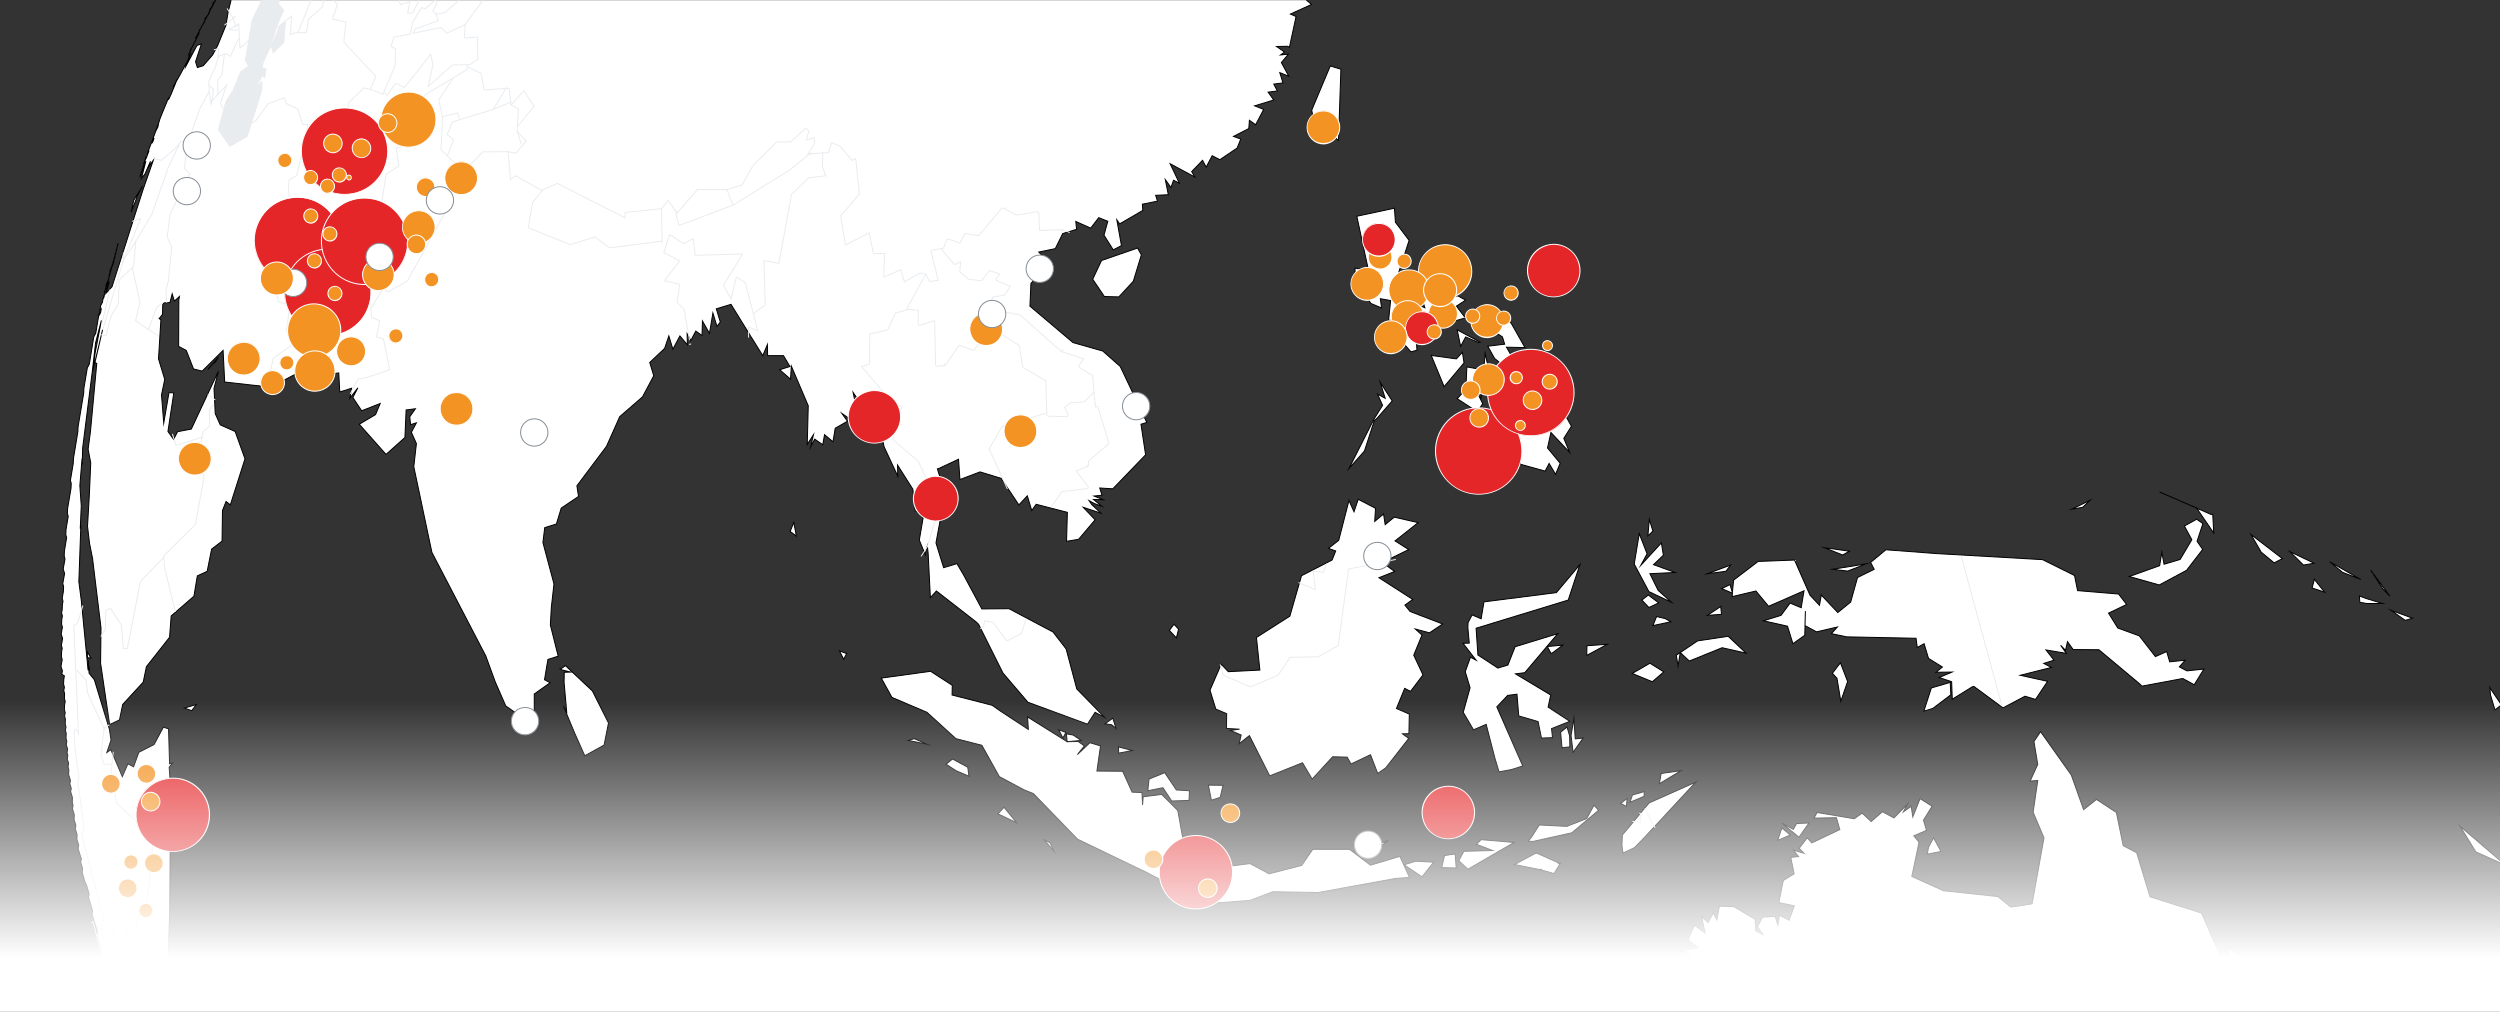 <?xml version="1.0" encoding="utf-8"?>
<!-- Generator: Adobe Illustrator 22.0.1, SVG Export Plug-In . SVG Version: 6.00 Build 0)  -->
<svg version="1.1" id="Laag_1" xmlns="http://www.w3.org/2000/svg" xmlns:xlink="http://www.w3.org/1999/xlink" x="0px" y="0px"
	 viewBox="0 0 1242.8 503" style="enable-background:new 0 0 1242.8 503;" xml:space="preserve">
<rect x="0" y="0" width="1242.8" height="503" fill="#333333" stroke="none"/>
<style type="text/css">
	.st0{clip-path:url(#SVGID_2_);}
	.st1{fill:#FFFFFF;stroke:#000000;stroke-width:0.5;stroke-miterlimit:10;}
	.st2{fill:#E9ECEF;}
	.st3{fill:none;stroke:#E9ECEF;stroke-width:0.5;stroke-miterlimit:10;}
	.st4{fill:#E52629;}
	.st5{fill:#FFFFFF;}
	.st6{fill:#F39323;}
	.st7{fill:#FFFFFF;stroke:#868E96;stroke-width:0.5;stroke-miterlimit:10;}
	.st8{fill:url(#SVGID_3_);}
</style>
<g>
	<defs>
		<rect id="SVGID_1_" x="-0.3" y="0.1" width="1243.9" height="501.4"/>
	</defs>
	<clipPath id="SVGID_2_">
		<use xlink:href="#SVGID_1_"  style="overflow:visible;"/>
	</clipPath>
	<g class="st0">
		<g id="Land_4_">
			<g>
				<polygon id="polygon31_9_" class="st1" points="52,146.5 51.3,148.7 51.8,147.7 				"/>
				<polygon id="polygon33_9_" class="st1" points="50.4,153.7 49.7,153.9 49.9,154.6 49.4,155.6 49.6,156.3 50.1,155.4 				"/>
				<polygon id="polygon39_9_" class="st1" points="78.5,63.2 78.7,62 77.5,65.1 				"/>
				<polygon id="polygon123_9_" class="st1" points="75.4,71.3 75.9,70.3 76.6,68.5 				"/>
				<polygon id="polygon131_9_" class="st1" points="72.1,79.9 71.8,81.1 72.3,79.4 				"/>
				<polygon id="polygon133_9_" class="st1" points="48.9,156.5 49.1,157.3 49.6,156.3 				"/>
				<polygon id="polygon135_9_" class="st1" points="44.3,332.2 43.9,330.7 44.1,333.3 				"/>
				<line id="line183_9_" class="st1" x1="286.2" y1="487.5" x2="286.9" y2="489.7"/>
				<line id="line215_9_" class="st1" x1="78.7" y1="62" x2="77.5" y2="65.1"/>
				<line id="line217_9_" class="st1" x1="72.1" y1="79.9" x2="72.6" y2="77.7"/>
				<line id="line219_9_" class="st1" x1="72.1" y1="79.9" x2="71.8" y2="81.1"/>
				<line id="line221_9_" class="st1" x1="99" y1="15.5" x2="101.6" y2="10.8"/>
				<line id="line223_9_" class="st1" x1="103.6" y1="7" x2="103.1" y2="7.9"/>
				<polygon id="polygon233_9_" class="st1" points="104.4,4.4 104.1,5.9 105.3,3.5 				"/>
				<polygon id="polygon235_9_" class="st1" points="105.9,1.5 105.7,2.7 106.7,0.8 				"/>
				<polygon id="polygon245_9_" class="st1" points="101.9,9.1 101.6,10.8 103.1,7.9 				"/>
				<polygon id="polygon249_9_" class="st1" points="110,-6.1 107.4,-1.3 107.3,-0.4 110.2,-6.3 				"/>
				<polygon id="polygon259_9_" class="st1" points="94.7,24.8 94.6,25.3 95.2,23.9 				"/>
				<polygon id="polygon261_9_" class="st1" points="107.3,-0.4 106.7,0.8 107.1,0.3 				"/>
				<polygon id="polygon265_9_" class="st1" points="104.1,5.9 103.6,7 104.1,6 				"/>
				<polygon id="polygon267_9_" class="st1" points="99,15.5 97.5,18.4 98.8,17.2 				"/>
				<polygon id="polygon269_9_" class="st1" points="97.5,18.4 97.2,20.1 95.2,23.9 98.2,18.2 				"/>
				<polygon id="polygon271_9_" class="st1" points="105.7,2.7 105.3,3.5 105.6,3.2 				"/>
				<polygon id="polygon273_9_" class="st1" points="94.6,25.3 93.9,26.9 94.4,26.5 				"/>
				<polygon id="polygon275_9_" class="st1" points="701.2,343.7 707.4,335.5 702.8,325.7 706.9,315.7 703.6,312.7 710.6,314.6 
					717.2,310.2 701,304 698.4,300.8 702.3,298 685.5,287.2 693.3,284.1 687.2,279.6 700.3,273.2 693.5,268.9 705,259.8 
					693.1,257.1 688.6,260.8 687.8,255.5 683.4,259.2 683.8,252.7 675.2,248.2 673.1,254.4 670.6,248.8 665.5,268.6 660.4,272.6 
					664,273.9 662.2,278.4 647,286.2 641.2,306.3 624.6,316.9 626.3,333.1 610.6,333.9 607.1,330.2 601.5,343.1 604.4,352.5 
					609.8,354.8 609.7,362.1 616.2,362.5 611.6,363.1 617,365.4 616,369.7 621.1,365.7 631.2,385.7 647.5,379.2 652.3,387.3 
					662.5,376.2 669.7,376.4 671.6,379.8 681.3,375.2 684.9,384.5 688.9,381.7 700.3,367.1 697.2,364.8 700.4,364.7 700.6,355 
					694.2,352.2 698.3,342.2 				"/>
				<polygon id="polygon277_9_" class="st1" points="621.4,447.6 632.8,443.3 655.2,443.7 693.7,436.7 700.7,436.2 695.9,425.7 
					681.3,430.1 670.9,422.2 652.6,422.2 647.1,430.2 630.9,434.4 621.4,429.3 594.6,432.7 593.9,440.9 588.9,445.6 603.4,443.5 
					604.3,448.9 				"/>
				<polygon id="polygon279_9_" class="st1" points="689.6,418.1 674.3,422.7 683.2,423.2 				"/>
				<polygon id="polygon281_9_" class="st1" points="488.1,370.5 496.8,386.1 509.2,392.7 513.7,394.5 535.7,417.2 570.2,433.8 
					578.8,438.3 576.7,434.2 584.9,434.9 584.5,431 591.2,434.5 585.5,402.9 577.5,394.9 568.3,396.1 568,400.2 567.7,394 
					562.8,393.8 558.1,383.4 545.3,383.3 547.1,370.8 541.8,369.2 535.6,375.1 539.1,370.8 536,368.6 530.5,368.7 510.8,356.4 
					511.2,362.6 497.2,353.4 493.2,350.6 473.3,345.5 473.4,340.7 462.6,333.7 438.1,337.1 443.4,346.7 460.8,354.1 475.2,367.2 
									"/>
				<polygon id="polygon283_9_" class="st1" points="470.3,379.9 475.2,383.1 481.7,385.9 481.1,381.4 473.5,377.3 				"/>
				<polygon id="polygon285_9_" class="st1" points="554.8,362.1 553.2,357 549.3,359.8 552.6,360.3 				"/>
				<polygon id="polygon287_9_" class="st1" points="533.5,365.4 530.1,364.8 530.5,368.7 537.5,368.1 				"/>
				<polygon id="polygon289_9_" class="st1" points="496.1,404.6 505.4,409 499.1,401.3 				"/>
				<polygon id="polygon291_9_" class="st1" points="524,423.2 522,419 519.1,417.5 				"/>
				<polygon id="polygon293_9_" class="st1" points="529.9,364.1 526.3,362.8 528.4,366.9 				"/>
				<polygon id="polygon295_9_" class="st1" points="602.2,397.8 606.6,396.4 608,390.4 600.7,390.3 				"/>
				<polygon id="polygon297_9_" class="st1" points="579,384.1 571.2,387.3 570.6,393.1 578.1,391.6 582.5,398.2 591.1,397.9 
					591.3,393.1 584.8,392.7 				"/>
				<polygon id="polygon299_9_" class="st1" points="556,371.3 556.1,374.4 562.9,373.1 				"/>
				<polygon id="polygon301_9_" class="st1" points="583.6,310.3 581.3,313.4 584.8,317.1 585.9,312.8 				"/>
				<polygon id="polygon303_9_" class="st1" points="451.5,368.1 460.9,370 454.5,367.2 				"/>
				<polygon id="polygon305_9_" class="st1" points="728.7,193.7 727.4,194.9 724.4,198.2 734.4,204.7 737.1,200.7 736.1,198.7 
					737.6,191.8 740.6,186.1 738.3,175.7 736.9,192 736.1,198.6 733.2,193.1 734.2,183.3 729.2,182.4 				"/>
				<polygon id="polygon307_9_" class="st1" points="742,190.4 740.5,193.3 743.3,194.8 749.4,191.4 747.8,188.7 743,188.5 				"/>
				<polygon id="polygon309_9_" class="st1" points="739.6,172.1 743,178.2 753.6,186.9 751.6,182.8 754.7,182.6 748.9,172.6 
					758.1,172.8 751.2,160.6 745.5,157.6 736,160.4 746.9,167.5 748,171.1 				"/>
				<polygon id="polygon311_9_" class="st1" points="711.5,176.7 717.9,192.2 727.8,180.4 727,175.1 724,178.4 				"/>
				<polygon id="polygon313_9_" class="st1" points="735.8,170.1 724.4,164 726.1,172.2 728.6,167.5 735,170.3 				"/>
				<polygon id="polygon315_9_" class="st1" points="773.8,432.2 775.7,429.2 775.4,429.3 775.5,429.3 763.9,424.1 763.1,424.3 
					752.9,429.8 765.5,432.3 765.6,432.3 766.3,432.1 765.6,432.3 772.6,434.3 				"/>
				<polygon id="polygon317_9_" class="st1" points="794.7,402.8 792.4,400.3 788.8,406.9 778.9,410.8 765.2,410.1 761.4,416.1 
					759.7,418.2 762.1,418.3 781.4,414 				"/>
				<polygon id="polygon319_9_" class="st1" points="733.8,328.2 731,326.7 728.4,333.9 730.8,341.9 727.4,354.1 732.5,362.8 
					738.8,360.1 743.2,377.1 745.2,383.7 751.2,382.6 757,380.8 744.1,351.4 749.5,345.7 754.1,345.1 755,355.9 764.6,358.7 
					766.3,366.9 771.8,366.7 771.3,362.2 780.4,358.6 769.6,351.5 770.9,345.5 753.4,335 758,334.4 774.4,315 753.2,321.5 
					749.6,330.6 744.6,332.1 734.7,325.6 733.8,312.3 779.6,298.3 785.4,280.7 773.7,294.6 737.7,299.2 736.3,307.6 731.8,305.7 
					729.8,309.5 729.7,312 730.4,319.7 727.3,319.8 				"/>
				<polygon id="polygon321_9_" class="st1" points="752.7,418.8 736.3,417.4 733.9,419.7 742,422.8 727.7,423.2 725.2,427.9 
					729.7,432.1 				"/>
				<polygon id="polygon323_9_" class="st1" points="712.7,428.6 703.8,428.1 698,429.9 706.9,435.9 				"/>
				<polygon id="polygon325_9_" class="st1" points="716.7,431.3 723.9,431.5 723.4,424.5 718.1,425.3 				"/>
				<polygon id="polygon327_9_" class="st1" points="758.7,187.8 763,196.8 755,199.2 755.8,204.5 751.2,205.1 745.4,214.9 
					746.1,209.1 739.9,207 729.4,219.7 728.7,230.3 732.2,231.6 734.5,220.6 744.5,222.3 746.6,216.1 754.7,219.2 755.9,230.8 
					768.1,234.2 770.1,230.4 773.3,235.8 775.6,230.3 769.3,222.7 771,215 780.3,224.9 777.4,217.9 781.2,211.9 774,199 
					770.2,199.4 769.2,190.9 				"/>
				<polygon id="polygon329_9_" class="st1" points="819.7,294.1 830.9,299.4 824.3,293.5 820.2,285.2 832.7,284.6 822,280.7 
					826.9,276 825.9,269.9 815.7,281 818.8,275.3 814.9,265.3 812.4,280.4 				"/>
				<polygon id="polygon331_9_" class="st1" points="833.3,325.7 834.2,331.1 835.3,324.4 				"/>
				<polygon id="polygon333_9_" class="st1" points="835.3,324.3 835.3,324.4 835.3,324.4 				"/>
				<polygon id="polygon335_9_" class="st1" points="856.1,322 868,324.7 859.1,316.3 843.9,318.6 835.3,324.4 839.8,328.6 				"/>
				<polygon id="polygon337_9_" class="st1" points="783.1,367.3 782.4,357.2 781,365.6 782,374 787,366.9 				"/>
				<polygon id="polygon339_9_" class="st1" points="780.4,371.3 780.3,365.8 779,361.4 775.8,364 776.5,371.7 				"/>
				<polygon id="polygon341_9_" class="st1" points="827.8,307.5 823.5,306.5 821.7,311 830.6,309.1 				"/>
				<polygon id="polygon343_9_" class="st1" points="817.3,395.9 817.4,393.5 811.5,395.2 810.3,398.8 				"/>
				<polygon id="polygon345_9_" class="st1" points="820.2,329.7 811.4,334.8 821.4,338.9 827.1,334 				"/>
				<polygon id="polygon347_9_" class="st1" points="819.7,302 824.6,299.7 819.4,295.8 816.2,298.3 				"/>
				<polygon id="polygon349_9_" class="st1" points="808.9,396.9 805.7,399.4 808.5,400.9 				"/>
				<polygon id="polygon351_9_" class="st1" points="825.8,384.5 824.9,389.6 835.7,383.1 				"/>
				<polygon id="polygon353_9_" class="st1" points="769.2,321.4 771,324.8 771.7,324.6 776.9,320.7 				"/>
				<polygon id="polygon355_9_" class="st1" points="819.9,258.2 819.2,266.4 821.7,264 				"/>
				<polygon id="polygon357_9_" class="st1" points="731.8,238.1 735.5,234.6 731.4,234.2 				"/>
				<polygon id="polygon359_9_" class="st1" points="788.9,321 788.8,325.8 799,320.3 				"/>
				<polygon id="polygon361_9_" class="st1" points="918.5,338.8 914.9,329.5 910.9,334.7 913.2,337.2 915.1,348.6 				"/>
				<polygon id="polygon363_9_" class="st1" points="960.1,342 956.4,353.5 960.8,352.2 969.8,345.4 969.5,339.2 				"/>
				<polygon id="polygon365_9_" class="st1" points="907,272.3 916,275.9 919.4,274 				"/>
				<polygon id="polygon367_9_" class="st1" points="855.8,305.4 855.4,301.5 848.8,305.9 				"/>
				<polygon id="polygon369_9_" class="st1" points="927.7,280.3 911,283 918.5,283.9 				"/>
				<polygon id="polygon371_9_" class="st1" points="860.3,280.9 848.8,285.2 858,284 				"/>
				<line id="line375_9_" class="st1" x1="72.3" y1="79.4" x2="72.1" y2="79.9"/>
				<line id="line377_9_" class="st1" x1="72.1" y1="79.9" x2="71.3" y2="81.3"/>
				<polyline id="polyline397_9_" class="st1" points="44.1,333.3 44.3,332.2 43.9,330.7 				"/>
				<polyline id="polyline399_9_" class="st1" points="49.1,157.3 48.9,156.5 49.6,156.3 				"/>
				<line id="line401_9_" class="st1" x1="43.9" y1="328.3" x2="43.9" y2="330.7"/>
				<polyline id="polyline403_9_" class="st1" points="49.6,156.3 49.4,155.6 49.9,154.6 49.7,153.9 50.4,153.7 				"/>
				<polygon id="polygon425_9_" class="st1" points="281.1,330.9 279.1,332.3 278.4,332.5 279.3,333 283.6,334.1 280.5,334.2 
					280.4,339.1 281.7,353.8 280.1,351.1 285.7,364.5 290.7,375.7 300.3,370.4 302.5,359.4 294.5,343.5 				"/>
				<polygon id="polygon431_9_" class="st1" points="68.3,97.3 70.8,92.6 66.5,99.5 65.2,105.4 67,100.9 				"/>
				<polygon id="polygon461_9_" class="st1" points="666.6,34.4 661.3,32.8 652.1,54.7 653.1,60.8 665.4,69.7 				"/>
				<polygon id="polygon539_9_" class="st1" points="51.8,145.3 52.1,146 52.3,144.4 				"/>
				<polygon id="polygon541_9_" class="st1" points="52.1,146 51.3,148.7 52,146.5 				"/>
				<polygon id="polygon543_9_" class="st1" points="57.7,125.2 58.7,120.9 56.9,127.9 55.7,132.3 56.3,131.2 				"/>
				<polygon id="polygon553_9_" class="st1" points="55.7,132.3 54.8,134.1 53.9,139.1 52.9,141 52.3,144.4 52.8,143.4 				"/>
				<polygon id="polygon561_9_" class="st1" points="43.5,326.9 45.2,327.2 43.3,323.8 				"/>
				<polygon id="polygon563_9_" class="st1" points="567.4,126.7 565.5,123.3 547.6,129.5 543.2,138.8 549,147.4 556.2,147.6 
					563.4,139.8 				"/>
				<polygon id="polygon571_9_" class="st1" points="91.7,352 95.3,353.3 97.6,350.2 				"/>
				<polygon id="polygon581_9_" class="st1" points="103.3,183.7 106.3,180.4 107,180.2 108.6,177.4 				"/>
				<line id="line591_9_" class="st1" x1="87.5" y1="40.5" x2="88.1" y2="39.6"/>
				<line id="line593_9_" class="st1" x1="460" y1="275.6" x2="460.2" y2="276.3"/>
				<polygon id="polygon595_9_" class="st1" points="670.6,232.9 678.3,224.2 683.2,209.1 684.5,208 692.1,199.3 686.1,190 
					688.6,198 684.8,195.9 687.3,201.5 683,208.4 				"/>
				<polygon id="polygon597_9_" class="st1" points="673.6,133.3 673.7,138.8 679.5,147.4 681.4,150.8 686.8,153.1 686.2,148.5 
					691.3,149.4 690.3,159.2 699.2,159.7 703,153.8 715.1,159.7 711.7,151.1 723.8,159.4 731,157.2 734.1,161.8 733,155.8 
					727.9,157.3 724,152.2 728.6,149.2 724.8,147.1 718.5,147.5 718.4,152.3 712.8,146.8 707.2,149.3 708.3,153 700,149.1 
					693.9,139.8 700.5,119.5 693.7,110.5 693.2,103.5 674.5,107.5 680.3,134.4 675.3,133.6 				"/>
				<polygon id="polygon599_9_" class="st1" points="395.9,266.5 394.6,259.7 392.8,264.2 				"/>
				<path id="path601_9_" class="st1" d="M404.4,216.1l-1.4,6l2-3.8l4,2.8l0.9-5l4.2,3.5l1.1-6.7l6.1-3.5l-2.8-3.9l4,2.8l3.3-5
					l-1.7-8.2l7.2,10.5l4.1-2.1l4.1,18.6l6.8,14.6l-0.1-5.5l7.6,12L455,254l4.3,1.1l-2.3,13.4l2.9,7.1l1.1-4.3l0.4,3.9l1.1,21.9
					l3-3.3l19.8,15.4l1.2,1.2l12.1,24.2l12.4,14.5l29.6,10.9l3.8-5.9l4.7,2.5l-13.8-14.1l-5.3-19.9l-6.5-8.4l-21.9-11.6l-13.5,0.1
					l-9.2-17.1l-3.2-5.4l-6.6,2l-2.7-8.7l-1.1-3.6l4.2-22.8l0.5-0.9l-1.3-4.4l-2.7-8.7l0.7-0.2l9.8-4.6l0.7,10.1l10-3.8l10.5,3.2
					l8.8,13.2l4.2-4.5l2.2,7.3l2.2-3.1l15.5,4l-0.4,14.4l6-1l8.2-9.7l-5.9-6.2l8.8,2.9l-4.5-4.2l-1.4-2l2.8,1.5l3.6,1.3l-2.1-1.7
					l-2.1-1.7l4.8,0.1l-4.5-1.8l3.9-0.4l-1.1-3.6l6.5,0.4l16.3-16.9l-2.3-15.2l2.9-0.9l-13.2-27.8l-8.7-7.7l-14.8-4.2l-21.4-18.1
					l0.5-11.3l5.9-6.6l-1.6-5.1l3.1-0.2l-3.5-3.7l8.2-1.7l3.7-7.5l6.9-2.1l-0.4-3.9l7.4,3.3l4-5.2l4.5,1.8l-1.9,6.9l4.6,7.3l4.1-2.1
					l-2.3-12.8l1.4,2l11.5-6.7l-0.2-3.1l7.5-1.5l-0.9-2.9l6.3-0.3l-1.5-7.5l2.8,3.9l1.3-3.6l2.9,1.5l-4.6-9.7l12.3,6.6l-1.6-2.7
					l5.4-5.6l1.8,3.4l3-5.7l3.8,2l8.6-5.8l1.8-4.5l-3.6-1.3l7.6-3.9l0.3-4.1l3.1,2.2l4-7.6l-4.5-1.8l9.5-2.9l-2.8-3.9l4.6-0.6
					l-1.8-3.4l4.6-0.6l-1.6-5.1l4.5,1.8l-3.7-6.8l3.5-4.2l-3.9,0.4l2-1.4l-4-2.8l5.5-0.1l0.9,0.5l3.3-15.3L641.5,7L652,2.2l-4.2-3.5
					l3-3.3l-3.6-1.3l4.9-2.3l-1.1-3.6L646-9.5l5.2-6.4l-2.4-0.1l-7.7-1.6l-10.5,4.8L646-25.4l-14.3-5.2l-7,0.5l18.1-3.1l-12.6-4.9
					l-10.9-15l-3.1,0.2l-8.2-0.7l-0.9-2.9l5.3-8.8l2.2-3.1l-2.1-1.7l5.3-0.8l-0.8-5.3l9.8-7l5.5-0.1l-0.1-5.5l-19.3,1.9l-5.7,4.9
					l-6.2,5.9l-6.7-9.1l-10.6,1.6l-1.3-6.8l10.7-4.1l6.5-9.9l6.5-9.9l6.8-3.7l5.2,4l-5.1,11.9l5.8-1.8l-4.8,7.8l17.8-17.4l17.4-2.9
					l-0.7,8.2l5,0.9l-5.8,1.8l-0.9,5l6-1l-2.5,2.3l5.1-1.6l0.3-1.7l9.6,0.2l6.3,7.6l-4.3-1.1l-2.2,3.1l4,2.8l0.1-2.4l1.3,4.4
					l3.6-1.1l-2,11.7l5.7,3l-3.6,1.1l3.8,2l4.5-6.1l2.3,2.5l0.3-4.1l3.6,1.3l-2.6-3.2l7.9,0l-0.6-4.6l5.5-0.1l0.2-9.6l-5.8-8.6
					l-15.6-12l-10.8-1.5l-0.8-5.3l14.6-14.8L678-145l5.2-6.4l-1.8-3.4l5.5-0.1l0.7-8.2l13.4,2.3l13.1-11.9l9.1-27.5l2-19.7l0.3-4.1
					l-6.1-6.9l-3.7-4.4l-0.2-11.1l-11.7-4.4l4.6-0.6l-0.7-2.2l-13.2-1.5l-2.6-0.8l-6.6,2l0.7,2.2l-5.7,4.9l-0.8-5.3l-4,5.2l-4-5.2
					l-6.3,2.7l-4.3-1.1l10.7-14.4l4.3-9.3l4.2-12.4l15.6-6.3l4.1,0.3l0.3-1.7l14.1-3.5l-1.6-2.7l18.4-2.4l-5.6,2.5l3.4,0.6l16.1-7.3
					l-3.4-0.6l-3.6,1.1l-2.8-1.5l-1.4-9.9l11-5.7l0.5-0.9l2.3,2.5l1.2,1.2l2.6,0.8l0.7-0.2l1.2-1.2l3.1,2.2l-0.5-7l3.6-1.1l-7.9-2.4
					l4.1-2.1l3.9-0.4l-2.5,2.3l11.9,5.1l-4.4,3.7l3.2,7.8l1.3,6.8l-5.4,3.2l4.4,6.6l9.4,7.5l39,20.8l-0.9-10.9l-5.9-3.8l7.1-2.9
					l0.7-0.2l-6.7-3.5l-2.8-1.5l0.7-0.2l5.2-6.4l-11.4-6.1l4.9-2.3l-13.1-4l-0.7-2.2l-8.5,1l-9.6-10.6l2.7-1.6l4.3,1.1l-1.3-4.4
					l6.2,2.1l-2.3-2.5l6.1-3.5l10.6,0.8l-4.5-1.8l-2.9-7.1l3-5.7l7.5-1.5l-2.8-1.5l-21.6-3l2.6,0.8l-7.4-0.9l-1,1.9l-1.9-1l-2.9,0.9
					l10-3.8l-1.9-1l-2.8-1.5l-9.1-1.2l2.2-0.7l9.3,1.9l3.4-1.8l10.6,0.8l8,0l-2.6-0.8l5,0.9l-0.4-1.5l-5.5,0.1l-1.9-1l-4.3-1.1
					l-3.9,0.4l5.3-0.8l-4.1-0.3l3.1-0.2l-4.3-1.1l-12-0.3l-5.3,0.8l-0.7,0.2l10.8,1.5l-18.7-1.4l-23.6,0.8l-17.1,1.2l-4.9,2.3
					l-6.8,1.3l-2.2,0.7l3.4,0.6l7.9,0l0.4,1.5l-9.2,1.2l-6.5-0.4l0.2,0.7l-14.8,3.7l0.7,2.2l-9.6-0.3l-0.9-0.5l-9.6-0.2l-10.4,2.4
					l-8.3,4.1l-17.9,1.5l2.7-1.6l-8.5,1l-3.6,1.1l-0.6,3.4l-3.8-2l4.1,0.3l0.3-1.7l-0.7,0.2l-21.8,4.2l3.4,0.6l-3.4,1.8l-2,1.4
					l2.7-1.6l0.7-0.2l-0.5,0.9l-1.2,1.2l4.8,0.1l-0.9-0.5l1.9,1l-0.7,0.2l-6.8,1.3l1.2,1.2l-8.5,1l-7.1,2.9l-5.8-0.6l-1.4,6
					l-14.7-1.1l4.1-2.1l-4.8-0.1l2.9-0.9l-3.6-1.3l-8.7,2.7l-7.2-0.2l-3.3,5l-9.7,2.2l-0.7,0.2l-4.6,0.6l1.2-1.2l-10.4,2.4l-6.8,3.7
					l-2.3-2.5l-1.7,2.1l-1.9-1l-5.1,1.6l-1,1.9l3.6-1.1l-15.6,6.3l3.2-2.6l21-12l-3.4-0.6l3.1-0.2l1.2-1.2l-7.4-0.9l-12.2,4.5
					l3.2-2.6l-8,2.4l5.6-2.5l-4.8-0.1l-8.1,4.8l-1.7,2.1l-2.9,0.9l-2.9,0.9l1.2,1.2l-1.7-0.3l-10,3.8l2-1.4l-6.5,2l-2,1.4l2.9-0.9
					l-21.2,8.8l-2.5,2.3l-1.7-0.3L430-285l-19.4,6.7l-5.4,5.6l3.8,2l-8.9,9.9l-1.2,1.2l-0.9-0.5l-0.2-0.7l4.9-4.7l-4.7,3l10.3-7.9
					l-5.8,1.8l-1.9-1l-2.6-0.8l-3.4,1.8l-1,1.9l-5.1,1.6l1.1,3.6l-4.8-0.1l7-8.5l-3.7,3.5l-10,6.2l-2,3.8l-4.4,3.7l-6.2,5.9l7.3-2.2
					l2.6,0.8l-2,3.8l-4.4,3.7l2.4,0.1l-3.9,0.4l5.5-8l-7.1,2.9l-6.5,7.5l-17.7,12.5l-6.5-0.4l10-3.8l15.3-12.6l0.1-2.4l7.4-7
					l6.4-5.1l0.8-2.6l10.8-8.9l-0.9-0.5l-2.9,0.9l-2.2,0.7l-12.3,9.3l-6.8,3.7l-8.1,7.3l-3,3.3l2.9-0.9l-0.8,2.6l-8.4,6.5l0.1-4.8
					l0.7-0.2l-6.2-2.1l-3.9,2.8l-3.5,4.2l-3.4,1.8l-3.2,2.6l3.5-4.2l-7.3,4.6l-3.6,1.1l-3.9,2.8l-3.1,0.2l1.7-2.1l-11.5,6.7
					l-1.7,2.1l-2.2,0.7l-6.4,5.1l-2.9,0.9l4.2-4.5l5.4-3.2l2.5-2.3l1.5-2.8l-2.5,2.3l-20.9,17.5l3-3.3l-5.9,4.2l-4.7,3l-1,1.9
					l-2,1.4l-1.2,1.2l-4.2,4.5l-0.2-0.7l0.5-0.9l-2,1.4l2.5-2.3l1-1.9l-3.7,3.5l-2.2,3.1l-4.9,4.7l4.5-6.1l7.4-7l4.4-3.7l2.5-2.3
					l2-1.4l6.2-5.9l-5.7,7.3l4.7-3l6.4-5.1l2.2-2.3l0.4-0.5l1.8-1.8l2.2-2.3l1.5-0.4l7.2-7.8l-3.9,2.8l4.4-3.7l3.2-2.6l-2,1.4
					l-1.5,0.4l-3.7,3.5l-0.5,0.2l4.2-3.7l-5.2,4l-4.9,4.7l-1.5,0.4l-2,1.4l-1.2,1.2l-0.5,0.9l-0.9,0.9l-0.5,0.3l-1.3,0.4l-6.2,5.9
					l-1.5,0.4l-6.2,5.9l-0.7,0.2l-2.5,2.3l2-1.4l-1.2,1.2l-0.7,0.2l-0.7,0.2l-6.2,5.9L257-195l-3,2.8l1.7-1.5l-2.5,2.3l-0.3,0.1
					l-11.6,10.7l-11.6,11.5l-7.4,7l-1.7,2.1l1.2-1.2l-3,3.3l1.2-1.2l-4.2,4.5l2.4-2.7l-4.3,4.1l-3,3.3l0.5-0.1l-1,1.1l-7.2,7.8
					l-7.4,8.2l3.2-3.8l-1.2,1.2l-2.5,3.2l-1,1.1l-1.7,2.1l2.4-2.8l-4.7,5.9l-5.7,7.3l-5.7,7.3l-0.1-0.4l-0.6,0.6l-1,1.9l-2.5,2.3
					l-1.5,2.8l-2.5,2.3l-1.5,2.8l-1.2,1.2l-1,1.9l-2.5,2.3l-1.5,2.9l-2.5,2.3l-0.3,1.7l-2.5,2.3l-1.5,2.8l-1.2,1.2l-2.5,4.7
					l-2.5,2.3l-0.3,1.7l-2.5,2.3l-0.3,1.7l-1.2,1.2l-1,1.9l-1.2,1.2l-0.1,0.8l-0.4,0.1l0.2,0.7l-0.7,0.2l0.1,0.4l-1.9,1.8l-0.3,1.7
					l-1.2,1.2l-1,1.9l-1.2,1.2l-0.3,1.7l-1.2,1.2l-2.5,4.7l-1.2,1.2l-0.3,1.7l-1.2,1.2l-2.5,4.7l-1.2,1.2l-0.3,1.7l-1.2,1.2l-4,7.6
					l2.8-4l-1.8,4.5l-0.2-0.7l-1.5,2.9l0.4,1.5l-2.2,3.1l-3,4.6l-4,8.7l-1,1.9l7-8.5l1.7-2.1l-1.5,0.5l-0.4,0.9l-0.2-0.7l2.8-6.4
					l4.5-6.1l-3,4.6l0,0.1l4.3-5.9l7.4-7l-4.5,6.1l-0.9-0.5l-2.6,7.2l0.8-2.6l-5.8,9.7l-2.5,2.3l-4.3,17.2l-1.1,6.7l-4.1,10
					l-2.5,4.7l-4.7,5.4l-2.9,0.9l-0.9-2.9l2.9-8.8l-2.2,0.7l-5.6,10.5l0.1-0.5l2.3-5.5l-0.8,0.7l-0.3,1.7l-1.5,2.8l-1,1.9l-1.5,2.8
					L86,43.4l2-3.8L85.8,45l-0.6,1.5l-1.3,2.8l-0.2-0.5l-4.1,10l-0.8,2.6L78.7,62l-0.2,1.1l-1,1.9l-4.4,11.7l1-1.9l-1.3,3.6
					l-0.5,0.9l-0.6,1.8l-2.3,7.1l0.5-0.9l2.6-7.2l-2.2,8.6l1.7-2.1l2.8-6.4l-0.8,2.6l2.2-3.1L71.2,94l-3.7,11.5l-11.8,37l-3,3.3
					l1.6-5.3l-0.2-0.7l-2.2,6.6l-0.2,1.3l-0.5,0.9l-0.3,1.7l-1,1.9l0.4,1.5l-0.3,1.7l-0.5,0.9l-0.5,0.9l-1.4,8.4l-1,1.9L44.4,181
					l-1,1.9l-1.7,10.1l-0.1,2.4l-2.8,16.8l-0.1,2.4L36.5,228l-0.1,2.4l-1.4,8.4l0.4,1.5l-0.1,2.4l-1.7,10.1l-0.1,2.4l0.4,1.5
					l-1.1,6.7l-0.1,2.4l0.4,1.5l-1.1,6.7l-0.1,2.4l0.4,1.5l-0.9,5l0.7,2.2l-0.9,5l0.4,1.5l-0.1,2.4l-0.6,3.4l0.4,1.5l-0.3,1.7
					l-0.1,2.4l-0.3,1.7l0.4,1.5l-0.3,1.7l-0.1,2.4l0.4,1.5l-0.6,3.4l0.7,2.2l-0.6,3.4l0.4,1.5l-0.3,1.7l-0.1,2.4l0.4,1.5l-0.6,3.4
					l0.7,2.2l-0.3,1.7L32,336l-0.3,1.7l-0.1,2.4l0.4,1.5l-0.3,1.7l0.4,1.5l-0.1,2.4l0.4,1.5l-0.3,1.7l-0.1,2.4l0.4,1.5l-0.3,1.7
					l0.4,1.5l-0.1,2.4l0.4,1.5l-0.3,1.7l0.4,1.5l-0.1,2.4l0.4,1.5l-0.3,1.7l0.7,2.2l-0.3,1.7l0.4,1.5l-0.3,1.7l0.7,2.2l-0.3,1.7
					l0.4,1.5l-0.1,2.4l0.9,2.9l-0.3,1.7l0.7,2.2l-0.3,1.7l0.9,2.9l-0.1,2.4l0.4,1.5l-0.3,1.7l0.9,2.9l-0.1,2.4l0.9,2.9l-0.3,1.7
					l0.9,2.9l-0.1,2.4l0.9,2.9l-0.3,1.7l1.6,5.1l-0.3,1.7l0.9,2.9l-0.1,2.4l1.3,4.4L43,440l1.3,4.4l-0.3,1.7l2,6.6l-0.3,1.7l2.7,8.7
					l-0.3,1.7l2.9,9.5l-0.3,1.7l3.1,10.2l0.3,1l0.8,5l6.7,21.8l0.2,0.7l1.6,5.1l4.4,14.6l0.8,0.9l0.8,1.8l1.1,3.6l2.7,8.7l1.2,1.2
					l3.1,10.2l0.4,0.4l1.9,4.7l0.8,2.7l0.7,1l1.5,3.6l1.2,3.9l0.7,0.8l1.1,2.6l0.7,2.2l0.2,0.7l0.3,0.3l1.3,2.5l-0.9-2.2l0.5,0.6
					l0.7,2.2l-0.3-0.6l0.4,1l0.3,1.1l0.2,0.2l2.3,5.4l0.2,0.7l0.3,0.3l1.7,3.6l0.3,1l0.3,0.3l1.6,3.3l0.4,1.2l0.4,0.4l1.4,3l0.2,0.7
					l0.2,0.7l2.1,4.1l0.2,0.7l0.2,0.2l1.8,3.9l1.4,2l0.4,1.5l1.2,1.2l0.2,0.7l0.9,2.9l1.2,1.2l0.4,1.5l1.4,2l0.4,1.5l1.2,1.2
					l0.2,0.7l-1.4-2l1.6,2.7l0.2,0.7l0.6,0.6l0.8,1.3l0.7,2.2l1.4,2l0.4,1.5l1.2,1.2l0.7,2.2l1.2,1.2l0.4,1.5l1.2,1.2l0.7,2.2
					l1.2,1.2l0.4,1.5l1.4,2l1.2,1.2l0.4,1.5l1.2,1.2l0.7,2.2l1.2,1.2l0.4,1.5l1.2,1.2l1.4,2l0.4,1.5l1.2,1.2l0.7,2.2l2.3,2.5
					l0.4,1.5l1.4,2l0.4,1.5l2.3,2.5l0.7,2.2l2.3,2.5l0.4,1.5l1.2,1.2l1.4,2l0.4,1.5l2.3,2.5l0.7,2.2l2.3,2.5l0.4,1.5l1.4,2l2.3,2.5
					l0.4,1.5l1.2,1.2l1.4,2l1.2,1.2l0.4,1.5l2.3,2.5l1.4,2l0.4,1.5l3.5,3.7l1.4,2l0.4,1.5l3.5,3.7l1.4,2l1.2,1.2l0.4,1.5l3.5,3.7
					l1.4,2l3.5,3.7l0.4,1.5l1.2,1.2l1.4,2l7,7.4l1.4,2l4.7,4.9l0.4,1.4l2.3,2.5l1.4,2l10.5,11.1l2.1,1.7l14.1,14.8l1.9,1l2.3,2.5
					l1.4,2l4.7,4.9l1.9,1l4.7,4.9l1.2,1.2l0.9,0.5l2.3,2.5l1.2,0.6l-7-6.8l-4.5-4.2l-7-7.4l-20.1-21.7l1.4,2l-3.1-2.2l-11.6-17.2
					l-15-17.7l-12.6-15.3l-5.3-6.8l-4.4-9.3l-6.2-10l-3.9-15.5l-1.6-2.7l-6.6-13.9l-13-19.1l0.1-2.4l-9.2-14.7l-2.9-7.1l-3.7-4.4
					l-1.4-2l-0.7,0.2l-9.6-18.6l-2.3-4.9l-3.6-9.2l-6.2-10L90.3,564l-4.8-18.4l-1.3-4.4l0.6-5.8L83,532l1.7,0.3l-4.2-32.1l3-21.6
					l0.9-25.7l0.4-61.4l-0.5-7l-0.2-3.1l1.7-2.1l-1.5,0.4l-0.5-17.4l-2.6-0.8l-4.6,8.6L69,374l-2.6,7.2l-2.8-1.5l-2.8,6.4l-5.7-13.4
					l-2,1.4l2.1-6.2l-0.8-5.3l-7.5-24.7l-2.6-3.2l-0.1-1.3l-0.3-2.6l-0.1,2.4l-3.4-34.8l-1.2-9.2l1-28.1l-0.3,1.7l0.5-11.3
					l-0.7-10.1l1-12.3l0.2,0.7l0.2-7.2l4.9-38.9l1.5-13.2l2.9-11.2l-3.1,16.1l-1.2,9.1l4.9-20.6l-3.8,16.3l0.9,0.5L45,214.2
					l-1.2,9.1l1.3,6.8l-0.7,16.1l-0.9,15.4l1,8.5l1.5,7.5l4.2,34.5l-0.2,17.6l4.5,30.5l4.9-2.3l1.6-7.7l10.2-11.1l1.6-7.7l11.5-14.6
					l0.8-10.6l11.3-9.8l1.7-10.1l4.9-2.3l2.2-11l5.2-4l0.2-15.2l1.8-4.5l2.1,1.7l7.3-22.9l-4.9-13.6l-7.4-3.3l-2.5-5.6l-0.6-12.5
					l2.2-8.6l-13.5,28.8l-6.8,1.3l-2,3.8l-2.8-3.9l2.9-19.2l-2.4-0.1l-2.6,15.1l-1.1-14l1.6-7.7l-3.1-10.2l1.2-19.5l-0.9-0.5
					l1.7-2.1l0.1-4.8l0.5-0.9l3.1-0.2l1.1-4.3l1.1,3.6l2.5-2.3l-0.3,1.7l-0.1,23.1l3.8,2l3.6,9.2l4.3,1.1l10.4-10.3l0.8,15.7
					l13.2,1.5l9.8,1l28.8-15.1l0.3,8.7l4.6-0.6l0.5,9.4l1.5-0.4l2.2-0.7l2.2-0.7l-0.9,5l4-5.2l-2.5,4.8l4.4,6.6l9.2-3.6l-2.3,5.5
					l-8.1,4.8l13.3,15l9.4-8.4l0.6-13.7l4.6-0.6l-2.8,4l0.4,3.9l2.9-0.9l-2.5,4.7l2.5,5.6l-1.3,11.5l9,42.6l26.8,51.5l4.7,12.9
					l5.2,11.9l10.2,7.2l4-5.2l0-7.9l7.9-5.6l-2.8-1.5l1.1-6.7l0.6-3.4l5.1-1.6l-3.9-15.5l0.5-8.9l1.3-11.5l-5.5-20.6l0.9-7.4
					l5.8-1.8l2.4-7.9l8.6-5.8l-0.8-5.3l14.7-19.6l6.6-14.8l11.3-9.8l5.6-10.5l-2-6.6l7.4-7l2.1-6.2l2,6.6l3.5-6.6l3.7,4.4l-0.1-5.5
					l1.8,3.4l2.5-4.7l3.1,2.2l0.2-7.2l3.5,6.1l1.7-10.1l2,6.6l1.7-2.1l-2-6.6l7.3-2.2l9.4,15.2l0,0.1l1,1.5l5.4,8.7l2.3-5.5l0.1,5.5
					l7.9,0l3.2,5.4l-5.1,1.6l5.4,4.7l0.4-6.5l8.4,19.7l-0.5,19.2L404.4,216.1z M89.5,589l0.6,0.6l0.4,1.5L89.5,589z M99.1,609.9
					l0.1,0.1l0.9,1.9L99.1,609.9z M102.7,617.6l-1.1-2.6l0.4,0.5L102.7,617.6z M690.8-343l-1.5,0.4l-0.7,0.2l-0.2-0.7L690.8-343z
					 M87.5,40.5l0.5-0.9L87.5,40.5z M75.4,71.3l1.2-2.7l-0.6,1.8L75.4,71.3z"/>
				<polygon id="polygon603_9_" class="st1" points="419.4,327.7 420.9,324.9 417.3,323.6 				"/>
				<polygon id="polygon605_9_" class="st1" points="695.4,168 701.4,174.9 704.4,174.1 703.7,163.9 688.5,163.8 				"/>
				<polygon id="polygon617_9_" class="st1" points="1027.8,319 1030.6,322.9 1043.4,323 1063.6,339.9 1064.8,341.1 1085.1,337.3 
					1090.8,340.4 1095.6,332.6 1087.2,333.5 1086.2,333 1083.4,331.5 1086.3,328.2 1078.6,329 1077.1,323.9 1071.5,326.4 
					1063.5,316.1 1052.8,312.2 1048.2,304.8 1057.2,300.5 1053.2,295.3 1032.8,293.6 1031.3,286.1 1015.4,278.2 962.8,275.2 
					937.5,273.3 929.9,279.6 931.7,283 923.4,287.1 920,299.3 913.6,304.5 905.4,295.8 904.5,300.9 899.8,295.9 892.1,278.4 
					874,279.1 861.8,288.4 861.2,294.6 860,290.6 855.9,292.6 861.2,294.9 861.1,296.6 872.9,293.8 879.2,301.4 896.8,293.7 
					895.4,302.1 889.9,299.8 885.4,305.9 876.6,308.6 888.6,311.3 891.3,320 897.2,315.8 897.5,303.8 897.3,311 903,314.1 
					913.4,311.7 910.4,315 918.1,316.6 952.5,317.3 953.1,321.9 956.5,320 958.7,327.3 965.6,331.6 962.4,334.2 970.4,334.1 
					964,336.8 970.2,338.9 970.5,347.6 980.5,341.4 981.2,341.2 991.4,348.7 995.7,351.9 1006.7,346.1 1011.9,347.7 1017.9,338.7 
					1004.3,335.7 1019.8,331.8 1016,329.8 1021.1,328.2 1017.1,323.1 1027.2,324.8 1024.4,320.8 1026.8,323.3 				"/>
				<polygon id="polygon619_9_" class="st1" points="1172.9,296.3 1173.1,299.4 1176.4,300 1184.4,300 1176.5,297.6 				"/>
				<polygon id="polygon621_9_" class="st1" points="1092,258.1 1085.9,261.5 1089.6,268.3 1083.8,278.1 1075.8,280.5 1074.7,274.5 
					1073.6,281.2 1058.5,286.6 1073.4,290.8 1087,283.5 1095,273.1 1092.2,269.1 1095.1,260.3 				"/>
				<polygon id="polygon623_9_" class="st1" points="1130.5,279.8 1134.6,277.7 1119,265.7 1124.1,274.5 				"/>
				<polygon id="polygon625_9_" class="st1" points="1100,255.6 1099.3,255.8 1092,252.6 1100.5,265 				"/>
				<polygon id="polygon627_9_" class="st1" points="1073.6,244.6 1092,252.6 1091.9,252.5 				"/>
				<polygon id="polygon629_9_" class="st1" points="1035.3,252.2 1039,248.7 1030,253.1 				"/>
				<polygon id="polygon631_9_" class="st1" points="1150.4,280 1138.3,274.2 1145.1,280.9 				"/>
				<polygon id="polygon633_9_" class="st1" points="1149.4,292.3 1155.6,294.4 1150.5,288 				"/>
				<polygon id="polygon635_9_" class="st1" points="1173.6,288.1 1158.2,279.3 1164.5,284.5 				"/>
				<polygon id="polygon637_9_" class="st1" points="1188.1,296.4 1178.5,283.4 1184.5,292.7 				"/>
				<polygon id="polygon641_9_" class="st1" points="1237.7,341.8 1238.1,345.6 1240.3,352.9 1243.5,350.4 				"/>
				<polygon id="polygon645_9_" class="st1" points="1243.1,356.9 1245.4,361.7 1248.3,360.8 1245,355.5 				"/>
				<polygon id="polygon647_9_" class="st1" points="1195.7,308.4 1199.3,307.3 1188.6,303.4 				"/>
				<polygon id="polygon649_9_" class="st1" points="1230.8,423.5 1245.5,430.1 1222.9,410.7 				"/>
				<line id="line653_9_" class="st1" x1="765.6" y1="432.3" x2="765.6" y2="432.3"/>
				<line id="line655_9_" class="st1" x1="766.3" y1="432.1" x2="765.6" y2="432.3"/>
				<polygon id="polygon657_9_" class="st1" points="958.1,424.6 964.9,423.3 961.2,416.5 958.7,421.2 				"/>
				<polygon id="polygon659_9_" class="st1" points="1124.6,487.7 1115.7,484.8 1113.4,472 1113.8,475.8 1107.7,471.3 1108.7,477.4 
					1106.4,474.9 1104.9,477.8 1094.4,453.9 1068.8,445.8 1062.2,423.9 1055.5,420.4 1052.1,403.9 1042.2,397.4 1035.8,402.5 
					1029.7,385.3 1014.4,363.7 1011.1,368.6 1013,380 1009.2,388.3 1013,388 1010.7,403.8 1016.1,416.5 1010.2,449.3 1004.2,450.3 
					999.6,450.9 993.2,445.7 966.1,442.8 950.4,435.7 954,418.7 951.4,415.5 957.7,412.8 956.2,407.7 960.5,400.8 954.5,397 
					950.9,406.1 950.1,400.8 946.2,403.6 948.2,399.8 941.5,406.6 935.8,403.5 930.2,408.4 925.7,404.2 921.8,407 903.3,403.9 
					901.8,406.7 912.9,406.5 914.6,412.4 900.7,419 898.4,416.5 894.4,421.7 896.8,424.2 891.5,422.6 894.1,425.8 890.2,426.2 
					891.9,434.4 886.5,437.7 884.3,448.7 892,450.3 889.4,457.5 884.6,454.9 883.8,460 882.5,455.6 876.2,455.9 873.7,460.7 
					876.4,464.6 872.8,462.7 872.5,457 861.9,450.7 854.7,450.5 853.5,457.3 851.7,453.8 849.1,458.6 845.9,455.6 847.6,463.8 
					842.4,459.9 839.1,467.2 844.2,471.2 836.7,472.7 842.7,476.5 835.7,474.6 833.4,480.1 836,483.3 837.5,480.4 835.6,487.4 
					842.4,486.1 836.5,490.3 825.7,488.8 826.6,494.1 832.3,494.7 833.6,499.1 828.6,498.3 830.6,504.8 819.8,493 814,505.1 
					819.1,513.9 809.9,533.4 798.2,539.4 789.4,544.4 773.8,558.7 766.4,557.8 748,578.5 747.3,586.7 741.7,581.3 744.6,609 
					760,625.8 754.6,623.5 754.1,626.5 756.6,630 747.9,627.9 776,652 780.1,660.3 782.4,665.1 795.3,676.3 797.9,689.9 792,694 
					795.7,700.9 812.2,703 824.8,700 839.7,683.5 841.1,683 873.9,673.1 878.5,662.1 893.8,649.5 941.6,626.2 971.6,628.2 
					971.3,632.2 977.3,633.6 986.4,645.2 982.7,646.3 990.4,647.9 989.8,643.3 1005,622.8 1004.9,617.2 1007.3,627.6 1003.2,635.2 
					1004,643 1000.4,644.1 999.3,648.4 1006.6,643.8 1009.1,633.5 1014,639.1 1010.4,648.2 1017.4,645.2 1022.9,647.6 1024.5,650.2 
					1023.3,649 1024.8,658.9 1027.1,661.4 1032.3,665.4 1057.1,665.8 1068.1,652.1 1069.7,654.8 1065.7,657.6 1072.8,654.6 
					1071.5,658.2 1078.4,660.1 1078.3,656.9 1088.6,647.8 1089.9,645.4 1108.5,635.8 1110.9,617.6 1117.1,609.3 1115,607.6 
					1120.7,592.3 1132.1,577.7 1130.5,575 1136.6,561.2 1139.4,549.2 1141.7,533.4 1137,520.5 1137.9,505.1 				"/>
				<polygon id="polygon661_9_" class="st1" points="885.8,411.6 883.7,417.8 890,415.1 				"/>
				<polygon id="polygon663_9_" class="st1" points="899.3,409.1 893.1,409.4 891.5,412.3 885.8,409.2 894.3,416.2 				"/>
				<polygon id="polygon665_9_" class="st1" points="1136.3,500 1137.2,502.9 1138.2,490.7 				"/>
				<polygon id="polygon765_9_" class="st1" points="819.9,399.1 817.3,402.1 817.3,402.1 815.4,404.4 811.2,409.5 811.2,409.5 
					806.5,415.1 806.3,419.9 806.7,423.8 806.8,423.7 806.8,424.1 812.5,421.4 817.2,416.6 821.3,412.2 821.3,412.2 843,388.8 				
					"/>
			</g>
		</g>
		<g id="Lakes_4_">
			<g>
				<polygon id="polygon1904_9_" class="st2" points="115.9,44.6 119.5,35.6 123.4,32.8 121.8,30.1 125.2,10 131.5,-3.1 128.8,0.9 
					132.5,-10.6 140,-22.4 144.1,-24.5 149.6,-32.5 158,-39 162.8,-38.9 162,-36.3 155.2,-24.7 155.9,-22.5 149.8,-21.4 
					146.1,-15.5 146.2,-12.4 142.9,-12.9 141.4,-10.1 141.8,-8.6 138.6,1.9 141.2,5.1 137.9,12.5 134.7,23 138.8,13 142,10.4 
					141.3,21 135.8,26.6 134.7,23 130.9,31.3 130.3,37.1 130.1,33.9 132.5,34 131.7,39 130.5,37.8 127.9,42.5 130.4,40.2 130.3,45 
					123,67.9 114.2,73 108.4,64.4 112.1,50.6 				"/>
				<polygon id="polygon1906_9_" class="st2" points="115.9,44.6 119.5,35.6 123.4,32.8 121.8,30.1 125.2,10 131.5,-3.1 128.8,0.9 
					132.5,-10.6 140,-22.4 144.1,-24.5 149.6,-32.5 158,-39 162.8,-38.9 162,-36.3 155.2,-24.7 155.9,-22.5 149.8,-21.4 
					146.1,-15.5 146.2,-12.4 142.9,-12.9 141.4,-10.1 141.8,-8.6 138.6,1.9 141.2,5.1 137.9,12.5 134.7,23 138.8,13 142,10.4 
					141.3,21 135.8,26.6 134.7,23 130.9,31.3 130.3,37.1 130.1,33.9 132.5,34 131.7,39 130.5,37.8 127.9,42.5 130.4,40.2 130.3,45 
					123,67.9 114.2,73 108.4,64.4 112.1,50.6 				"/>
			</g>
		</g>
		<g>
			<g>
				<g id="Borders_10_">
					<g>
						<path id="path1291_10_" class="st3" d="M460.3,136.1l-10,18.3 M343.6,171l-1.1,0.2 M531.8,115.6l-3.6-1.4l-0.2,0.6l0-0.6
							l-11.2,0.4l-0.4-8.9l-0.7-0.5l-10.5,1.7l-6.5-3.5l-0.7,0.1l-11.5,13.7l-6.4-1.1l-0.6,0.3l-2.3,4.4l-5.8-2l-0.7,0.4l-1.7,4.2
							l-5.7,1l-0.4,0.7l3.5,14.2l-4.3,0.7l-1.9-3.8l-0.6,0.3 M487.6,168.9l-3.2,5l-0.7,0.2l-6.8-2.5l-6.9,9.9l-0.4-0.4l0,0.6
							l-3.9,0.4l-0.6-0.6l-0.5-22.1l-7.4,2.3l-0.8-0.6l0.2-6.8l-5.1-0.5l-0.1,0l-0.7,0.2l-5.6,1.7l-3.7,8.1l-0.4,0.3l-8.6,1.9
							l-0.1,14.7l-0.4,0.5l-3.6,1.1l17.5,20.4l1.6-1.1l0.8,0.6l-4.4,16.2l12.6,10.9l0.1,0.2l10.5,21.4l0,0.4l-5.9,20.1l-0.4-0.1
							l0.4,0.3l-3.2,5 M522.5,252.2l5.4-7.8l12.8-1.5l0.4-0.9l-6.1-7.8l5.7-2.4l-0.2-0.5l0.6,0l0-2.1l9.9-8.5l0.2-0.6l-5.1-16.7
							l-0.4-1.3l0-0.1l-0.7,0.2l-0.4,0l-0.8-7.3l-4.6,4.7l-0.4,0.2l-6.8,0.5l-2.8,2.2l1.9,3.8l-0.6,0.8l-9.6-0.2l-0.5-0.6l-0.5-17
							l-11.3-6.7l-0.3-0.4l-1.6-10.4l-10.4-6.7l-6.6,0.4l-1.9,3.5 M467.6,123.5l6.8,7.9l0.7,0l2.5-1.3l-0.5,4.7l0.2,0.5l4.2,3.4
							l0.3,0.2l5.8,0.6l0.5-0.2l3.8-4.8l5.1,1.7l-1.8,2.4l0.2,0.8l6.8,3l-2.8,4.3l-5.8,1l0.1,0.5l-0.5-0.1l-0.8,5l0.5,0.7l14.2,2.8
							l20.6,18.2l0.4-0.4l-0.2,0.5l10.8,3.5l-2.4,3.4l0.2,0.8l6.7,4.2l0.8,9.2 M500.8,243.1l-9.1-20l6.5-11.1l21.7-6.6 M487.2,312.4
							l1.4-0.4l0.4-0.5l0.4-2.9l4.3,0.8l6.6,8.9l0.7,0.1l6.8-3.6l0.3-0.4l1.9-6.9 M606.6,330.3l1.5,5.1l0.4,0.4l12.8,5.6l0.5,0
							l13.4-5.7l0.3-0.2l5.8-8.7l13.9-0.3l0.2-0.1l9.6-5.3l0.3-0.4l5.1-37.8l23.5-4.8 M995.1,350.5l-20.2-74.2 M243.1,808.3l1.3,1.9
							l0.9-0.7 M1057.1,906.3l-0.3,0.2l-7.7,4.6l-0.1,0l-1.3,0.4l0.3,1l1.4-0.4l0.2,0l7.2-4.4l0.6,0.2l0.5-0.9L1057.1,906.3z"/>
						<polyline id="polyline1923_10_" class="st3" points="645.5,289.6 653.9,293.1 652.8,283.9 657.8,284.6 659.5,280.2 						"/>
						<line id="line1925_10_" class="st3" x1="103.2" y1="196.2" x2="107" y2="198.8"/>
						<polyline id="polyline1927_10_" class="st3" points="106.4,200.8 104.1,203.9 104.2,211.8 100.9,214.7 98.6,227.1 
							101.4,237.3 97.1,260.7 81.4,276.3 81.7,281.6 87.2,304.1 						"/>
						<polyline id="polyline1929_10_" class="st3" points="50.1,316.5 52.4,312.6 52.6,303.3 55,302.5 60.3,310.7 61.3,322.3 
							63.3,322.4 69.8,289.1 81.3,277.1 						"/>
						<path id="path1931_10_" class="st3" d="M41.2,301l-2.6,8.8l-1.9,1.3l2.3,53.5c0,0-1.9-5.1-2.1,0.6c-0.2,5.7,2.4,20.5,2.4,20.5
							l-0.5,3.2l3.1,23.7l-1.4,1.6l10,39l1.6,6.3l3.2,1.7l3.4,8.8l4,0.7l0.2-9.2l3.8,2.6l3-12.6L73,450l3.8-38.6l-4.6,1l-14.2-13.1
							l-2.8-14.3l1.1-11.3"/>
						<polyline id="polyline1933_10_" class="st3" points="54.4,360.3 51.8,361.8 50.2,375.2 51.7,380 55.8,379.9 						"/>
						<polyline id="polyline1935_10_" class="st3" points="52.2,363.2 43.7,345 42.7,338.1 38.1,333 						"/>
						<polyline id="polyline1937_10_" class="st3" points="66.1,463.5 67.1,476.5 79,519.4 83.8,528.9 						"/>
						<polyline id="polyline1939_10_" class="st3" points="51,456 50.6,463.3 52.1,468.5 49.7,471.6 46.3,458.2 45.4,458.8 						
							"/>
						<polyline id="polyline1941_10_" class="st3" points="67.8,523.6 61.5,500.5 59.2,491.8 56.6,481.9 52.1,468.5 						"/>
						<polyline id="polyline1943_10_" class="st3" points="90.4,562.9 82.7,551.3 81.1,546.1 67.2,523 64.4,523.5 56.1,493.8 
							49.8,470.8 						"/>
						<polyline id="polyline1955_10_" class="st3" points="49.8,166.3 52.6,166.9 55.3,157 58.8,151 59.3,139.1 66.4,132.4 
							67.5,120 61.3,129.4 61.3,125.6 						"/>
						<polyline id="polyline1957_10_" class="st3" points="76.6,78.9 80.2,79.7 88.9,72.2 83.8,82.8 75.5,106.5 67.5,120 						"/>
						<polyline id="polyline1959_10_" class="st3" points="65.8,133 69.6,150.4 67.4,159.4 78.9,167.2 						"/>
						<polyline id="polyline1961_10_" class="st3" points="81.3,150.2 77.9,152.8 73.7,163.9 						"/>
						<line id="line1963_10_" class="st3" x1="50.7" y1="160.7" x2="54.7" y2="143.9"/>
						<polyline id="polyline1965_10_" class="st3" points="82.9,150.5 82.5,144.2 83.7,139.6 85.4,122.8 83.1,117.8 84.6,106.4 
							94.4,86.4 91.7,83.8 93,72 92.6,70.6 89.9,70.3 88.2,72.4 						"/>
						<polyline id="polyline1967_10_" class="st3" points="93,72 99.4,53.9 103.9,45.6 105,51.7 106.2,44.5 104.1,42.5 						"/>
						<polyline id="polyline1969_10_" class="st3" points="104.5,51.1 112.7,42.2 109.5,51.5 111,54 						"/>
						<polyline id="polyline1971_10_" class="st3" points="112.9,4.2 115.9,9 117.1,13.2 118.7,12 119.3,23.9 123.6,20.2 						"/>
						<polyline id="polyline1973_10_" class="st3" points="106.3,24.8 108.7,24.1 108.4,28 112.5,26.7 114.5,28 118.6,19.2 						
							"/>
						<polyline id="polyline1975_10_" class="st3" points="103.9,45.6 103.8,40.3 107.2,32.9 108.9,27.1 						"/>
						<polyline id="polyline1977_10_" class="st3" points="111.5,27 110.4,37.2 108.2,39.8 108.3,43.9 108.2,47.3 						"/>
						<polyline id="polyline1987_10_" class="st3" points="147.6,-29.7 147.5,-32.8 151.5,-35.8 153.2,-40.9 151.2,-45.3 
							153.8,-49.4 167.1,-69.6 168.4,-66.4 170.4,-71.8 183.4,-85.5 184.8,-84 188.7,-86.3 190.2,-81.2 187.6,-78.1 190.3,-79.2 
							191.5,-78.2 197.3,-82.1 199.6,-81.5 200.9,-85.3 201.6,-85.4 203.8,-80.2 206,-84.2 213.2,-84.8 217.3,-91.6 215.8,-96.8 
							219.4,-98.4 223.6,-105.8 228.2,-106.8 225.5,-109.6 229.5,-110.4 227.6,-112 228.4,-115.1 243,-120.2 252.1,-127.2 
							263.8,-131.6 265.3,-135.1 273.1,-137.5 274.5,-133 273,-129.3 277.2,-130.7 278.2,-127.4 284.1,-130.3 280.6,-126.3 
							285.2,-127.5 294.6,-134.9 300,-139.4 296.8,-132.6 300.9,-129.3 302.4,-111.8 309,-117.2 311.7,-112.7 322.3,-118.6 
							331,-109.8 336.8,-110.9 340.2,-114.2 341.9,-109.5 344.9,-110.9 346,-106.2 356.3,-104.8 363.1,-96.5 361.4,-81.5 
							378.2,-84.4 391.3,-81.2 399,-70.1 434.7,-78.1 469.1,-79.1 488,-94.1 503.3,-96.5 515.2,-105.7 525.1,-117.8 517.2,-120.2 
							522.1,-127 536,-129.1 541.6,-136.3 552.2,-140.2 563.4,-153.2 579.8,-160.1 567.6,-167.6 559.3,-161.6 544.2,-159.4 
							547.8,-177.2 529.8,-175.3 523.6,-166.7 506.5,-157.4 489.9,-154.9 483.9,-157.7 466.7,-156.4 452,-150.3 445.9,-151.8 
							444.5,-157 422.8,-157.7 414.2,-147.1 416.6,-141.3 410.1,-133.6 392.2,-131.7 391,-135.5 380,-134.7 349.8,-112.9 
							341.9,-107.4 339.7,-108.5 336.5,-102.8 330,-99.8 327,-88.2 320.1,-82.6 310.4,-83.5 301.7,-67.1 302.6,-62.7 297.6,-63.8 
							284.6,-55.7 287.8,-54.5 287,-39.7 281,-33.8 280,-26.9 264.1,-14.5 255.5,-11.3 250.9,-3.1 241.3,-1.5 231.3,12.1 
							222.2,16.5 219.2,13.7 205.4,16.5 206.4,14.4 217.8,10.4 216.7,7.1 221.2,6.3 230.6,-2.1 227.6,-3.4 226.1,-8.1 220.7,-2.8 
							218,-4.7 225.2,-12.9 224.6,-14 226,-19 231.3,-21.2 238.5,-19.8 240.7,-25.1 245.5,-28.5 253.1,-27.4 276.3,-32.4 
							281.1,-28.6 						"/>
						<polyline id="polyline1989_10_" class="st3" points="136.2,14.9 145,8 144.3,17.2 148.3,15.8 163,-20.9 175.1,-29.8 
							178.6,-28.4 180.8,-21 181.4,-14.1 196.1,-19 197.3,-13.3 199.7,-14.1 196.8,-4.2 197.8,-3 199,2.3 203.6,0.9 202.7,6.7 
							205.2,6.3 210,-3.1 224.6,-14 						"/>
						<polyline id="polyline1991_10_" class="st3" points="217.4,7.2 215.1,5.5 217,2.3 217.3,-0.6 211.3,4.4 209.6,3.7 205.2,11 
							204,16.9 195.8,18.4 194.4,23.1 196.6,24.2 196.5,32.3 190.4,46.9 184.1,44.4 186.8,37.8 170.9,21 172,11 165.3,9.5 167.8,2 
							162,-3.1 161,0 160.3,3.3 153.4,9.6 152.3,16.3 148.1,16.1 						"/>
						<polyline id="polyline1999_10_" class="st3" points="184.1,44.4 180.8,43.7 173.4,51 171.6,61.7 160.8,67.5 157.9,72.9 
							150.9,72 153,61.8 150.5,62 148.1,54.2 142.2,51.4 141.4,48.6 133.2,51.6 127.2,60 125,61.2 						"/>
						<polyline id="polyline2001_10_" class="st3" points="132.6,192.3 135.9,178.1 144.6,171.9 145.4,166.1 142.4,164.5 
							144.1,151.9 138.5,150.1 135.4,138.4 144.4,123 142.6,119 140.8,119.6 142,100.5 144,96.9 143.3,94.6 143.7,89.4 147.6,87.2 
							150.9,72 						"/>
						<polyline id="polyline2003_10_" class="st3" points="190.5,45.8 192.5,47.2 196.8,41.4 201,43.6 214.1,27 215.2,32.2 
							212.9,43 224.8,32.3 233.4,32.2 237.6,29.4 237.3,18.4 230.8,18.9 231.3,12.1 						"/>
						<polyline id="polyline2005_10_" class="st3" points="135.4,138.4 153,138.1 168.2,128.9 172.3,112 189.7,101.1 191.9,86.8 
							198.2,82.4 197,73.6 205.9,71.4 205,66.7 210.5,59.9 209.8,51 211.6,47 232.1,34.6 232.3,32.1 						"/>
						<line id="line2007_10_" class="st3" x1="329.1" y1="120.8" x2="328.9" y2="103.7"/>
						<polyline id="polyline2009_10_" class="st3" points="258.6,73.7 256.4,76.2 252.6,75.4 253.8,89.2 256.3,87.4 269.1,94.6 
							277.1,91.2 310.6,108.2 310.8,105.6 328.9,103.7 332.2,99.6 335.2,103.9 336.7,105.8 346.7,94.2 361.4,94.3 364.3,102 
							337.6,112.1 337.3,111.3 335.9,105.1 						"/>
						<line id="line2011_10_" class="st3" x1="232.5" y1="33.3" x2="234" y2="34"/>
						<polyline id="polyline2013_10_" class="st3" points="814.9,404.2 815.6,404.5 815.4,408.9 812,408.4 811.5,408.3 						"/>
						<polyline id="polyline2015_10_" class="st3" points="328.8,119.9 303,123.2 295.8,117.8 283.4,121.6 262.6,113.2 264.8,100.5 
							270,94.3 						"/>
						<polyline id="polyline2017_10_" class="st3" points="228.8,85.5 224.3,92.1 224.3,100.2 202.5,139.7 193,145.1 190.5,143.3 
							184.4,153.3 184.7,157.7 188.8,159.5 187.2,167.5 190.6,168.5 193.7,183.8 182.3,187.7 178,188.5 174.1,195.8 						"/>
						<polyline id="polyline2019_10_" class="st3" points="817.7,401.8 820.3,407.2 822.8,411.5 						"/>
						<polyline id="polyline2021_10_" class="st3" points="342.8,169.1 340.1,153.8 336.6,150.3 337.9,141.3 330.3,139.6 
							337.9,129.7 330,125.6 332.9,116.6 339.8,121.1 344.6,118.6 345.6,126.9 369.1,126.3 359.7,141.8 363.4,148.7 366.1,137.8 
							370.5,140.5 376.7,164.4 372.2,162.7 372.1,167.8 						"/>
						<polyline id="polyline2023_10_" class="st3" points="402.4,75.2 401.5,76.5 411.9,75.9 413.4,70.9 417.5,72.6 423.7,79.8 
							425.4,78.8 427.2,96.4 417.9,107.4 420.3,121.8 432.1,115.7 434.2,126.1 439.8,126 439.3,137.7 447.8,134.1 449.6,140.1 
							457.4,135.7 459.5,136.1 						"/>
						<polyline id="polyline2025_10_" class="st3" points="374.6,155.9 380.4,151.6 379.8,129.6 387.2,130.9 393.5,96.6 402.1,88.4 
							410.4,87.4 408.8,82.4 409.1,75.4 						"/>
						<polyline id="polyline2027_10_" class="st3" points="51.1,163.8 61.3,129.4 69.9,108.7 65.7,110 						"/>
						<polyline id="polyline2029_10_" class="st3" points="85.7,215.7 87.5,221.4 101,217.2 						"/>
					</g>
				</g>
				<g id="Disputed_10_">
					<g>
						<line id="line2032_10_" class="st3" x1="111.6" y1="12.5" x2="117.2" y2="8"/>
						<polyline id="polyline2034_10_" class="st3" points="118.4,15 113.7,14.6 118.7,12 						"/>
						<polyline id="polyline2036_10_" class="st3" points="252.6,75.4 239.9,75.5 231.5,84.5 						"/>
						<polyline id="polyline2038_10_" class="st3" points="228.5,59.5 227.5,56.1 220,58 219.2,74.4 222.4,77.5 						"/>
						<polyline id="polyline2040_10_" class="st3" points="225.1,39.1 218.1,49.6 220,58 						"/>
						<line id="line2042_10_" class="st3" x1="245.2" y1="54.4" x2="253.8" y2="50.8"/>
						<line id="line2044_10_" class="st3" x1="257.1" y1="65.4" x2="259.1" y2="71.5"/>
						<polyline id="polyline2046_10_" class="st3" points="254.1,52.2 260.4,45.1 265.5,52.8 257.4,62.7 						"/>
						<polyline id="polyline2048_10_" class="st3" points="364.3,102 392.2,84.8 403.4,75.8 						"/>
						<polyline id="polyline2050_10_" class="st3" points="234,34 239.2,36.5 240.7,44.7 253.1,43.9 254.1,52.2 257.7,54.1 
							257.1,65.4 261.6,70.1 258.6,73.7 						"/>
						<polyline id="polyline2052_10_" class="st3" points="251.9,43.3 245.2,54.4 224.9,60.6 222.3,66.9 225.5,69.5 222.4,77.5 
							229.6,84.4 228.8,85.5 						"/>
						<polyline id="polyline2054_10_" class="st3" points="361.4,94.3 368.8,92 374.4,82.2 386,70.6 393.1,70.5 400.6,63.6 
							402.1,65.2 400.9,69.6 404.6,68.5 405,71.4 402.4,75.2 						"/>
					</g>
				</g>
			</g>
		</g>
	</g>
</g>
<g>
	<path class="st4" d="M147.8,141.1c-9.5,0-17.8-6.1-20.5-15.2c-3.5-11.3,3-23.4,14.3-26.8c2-0.6,4.2-0.9,6.3-0.9
		c9.5,0,17.8,6.1,20.5,15.2c1.7,5.5,1.1,11.3-1.6,16.4c-2.7,5.1-7.2,8.8-12.7,10.4C152.1,140.8,150,141.1,147.8,141.1z"/>
	<g>
		<path class="st5" d="M147.9,98.3L147.9,98.3c9.4,0,17.6,6,20.3,15.1c3.4,11.2-2.9,23.1-14.1,26.5c-2,0.6-4.1,0.9-6.2,0.9
			c-9.4,0-17.6-6-20.3-15.1c-1.7-5.4-1.1-11.2,1.6-16.2c2.7-5,7.1-8.7,12.5-10.3C143.7,98.7,145.8,98.3,147.9,98.3 M147.9,97.8
			c-2.1,0-4.2,0.3-6.3,0.9c-11.5,3.5-18,15.6-14.5,27.1c2.9,9.4,11.5,15.4,20.8,15.4c2.1,0,4.2-0.3,6.3-0.9
			c11.5-3.5,18-15.6,14.5-27.1C165.8,103.9,157.2,97.8,147.9,97.8L147.9,97.8z"/>
	</g>
</g>
<g>
	<path class="st4" d="M171.2,96.6c-9.5,0-17.8-6.1-20.5-15.2c-1.7-5.5-1.1-11.3,1.6-16.4c2.7-5.1,7.2-8.8,12.7-10.4
		c2-0.6,4.2-0.9,6.3-0.9c9.5,0,17.8,6.1,20.5,15.2c3.5,11.3-3,23.4-14.3,26.8C175.5,96.3,173.4,96.6,171.2,96.6z"/>
	<path class="st5" d="M171.3,53.9L171.3,53.9c9.4,0,17.6,6,20.3,15.1c3.4,11.2-2.9,23.1-14.1,26.5c-2,0.6-4.1,0.9-6.2,0.9
		c-9.4,0-17.6-6-20.3-15.1c-1.7-5.4-1.1-11.2,1.6-16.2c2.7-5,7.1-8.7,12.5-10.3C167.1,54.2,169.2,53.9,171.3,53.9 M171.3,53.4
		c-2.1,0-4.2,0.3-6.3,0.9c-11.5,3.5-18,15.6-14.5,27.1c2.9,9.4,11.5,15.4,20.8,15.4c2.1,0,4.2-0.3,6.3-0.9
		c11.5-3.5,18-15.6,14.5-27.1C189.2,59.4,180.6,53.4,171.3,53.4L171.3,53.4z"/>
</g>
<g>
	<path class="st4" d="M162.9,166.8c-1.2,0-2.3-0.1-3.5-0.3c-5.7-0.9-10.6-4-14-8.7c-3.3-4.7-4.7-10.3-3.8-16
		c1.7-10.4,10.6-18,21.2-18c1.2,0,2.3,0.1,3.5,0.3c5.7,0.9,10.6,4,14,8.7s4.7,10.3,3.8,16C182.4,159.2,173.5,166.8,162.9,166.8z"/>
	<g>
		<path class="st5" d="M162.9,124.1L162.9,124.1c1.1,0,2.3,0.1,3.5,0.3c5.6,0.9,10.5,4,13.8,8.6c3.3,4.6,4.6,10.2,3.7,15.8
			c-1.7,10.3-10.5,17.8-20.9,17.8c-1.1,0-2.3-0.1-3.5-0.3c-5.6-0.9-10.5-4-13.8-8.6c-3.3-4.6-4.6-10.2-3.7-15.8
			C143.6,131.6,152.5,124.1,162.9,124.1 M162.9,123.6c-10.5,0-19.7,7.6-21.4,18.2c-1.9,11.8,6.1,23,17.9,25c1.2,0.2,2.4,0.3,3.5,0.3
			c10.5,0,19.7-7.6,21.4-18.2c1.9-11.8-6.1-23-17.9-25C165.2,123.7,164.1,123.6,162.9,123.6L162.9,123.6z"/>
	</g>
</g>
<g>
	<path class="st4" d="M181.3,141.5c-1.2,0-2.3-0.1-3.5-0.3c-5.7-0.9-10.6-4-14-8.7c-3.4-4.7-4.7-10.3-3.8-16
		c1.7-10.4,10.6-18,21.2-18c1.2,0,2.3,0.1,3.5,0.3c11.7,1.9,19.6,13,17.7,24.7C200.8,133.9,191.9,141.5,181.3,141.5z"/>
	<path class="st5" d="M181.2,98.7L181.2,98.7c1.1,0,2.3,0.1,3.5,0.3c5.6,0.9,10.5,4,13.8,8.6c3.3,4.6,4.6,10.2,3.7,15.8
		c-1.7,10.3-10.5,17.8-20.9,17.8c-1.1,0-2.3-0.1-3.5-0.3c-5.6-0.9-10.5-4-13.8-8.6s-4.6-10.2-3.7-15.8
		C162,106.2,170.8,98.7,181.2,98.7 M181.2,98.2c-10.5,0-19.7,7.6-21.4,18.2c-1.9,11.8,6.1,23,17.9,25c1.2,0.2,2.4,0.3,3.5,0.3
		c10.5,0,19.7-7.6,21.4-18.2c1.9-11.8-6.1-23-17.9-25C183.6,98.3,182.4,98.2,181.2,98.2L181.2,98.2z"/>
</g>
<g>
	<path class="st6" d="M718.4,148.2c-5.9,0-11-3.8-12.7-9.4c-2.1-7,1.8-14.4,8.8-16.6c1.3-0.4,2.6-0.6,3.9-0.6c5.9,0,11,3.8,12.7,9.4
		c1,3.4,0.7,7-1,10.1c-1.7,3.1-4.5,5.4-7.8,6.5C721,148,719.7,148.2,718.4,148.2z"/>
	<path class="st5" d="M718.4,121.9L718.4,121.9c5.8,0,10.8,3.7,12.4,9.2c1,3.3,0.7,6.8-1,9.9s-4.4,5.3-7.7,6.3
		c-1.2,0.4-2.5,0.6-3.8,0.6c-5.8,0-10.8-3.7-12.4-9.2c-2.1-6.9,1.8-14.2,8.7-16.2C715.9,122.1,717.2,121.9,718.4,121.9 M718.4,121.4
		c-1.3,0-2.6,0.2-3.9,0.6c-7.1,2.2-11.2,9.7-9,16.9c1.8,5.8,7.1,9.6,12.9,9.6c1.3,0,2.6-0.2,3.9-0.6c7.1-2.2,11.2-9.7,9-16.9
		C729.6,125.2,724.2,121.4,718.4,121.4L718.4,121.4z"/>
</g>
<g>
	<path class="st6" d="M700.5,154.2c-4.4,0-8.3-2.9-9.6-7.1c-1.6-5.3,1.4-10.9,6.7-12.5c1-0.3,1.9-0.4,2.9-0.4c4.4,0,8.3,2.9,9.6,7.1
		c1.6,5.3-1.4,10.9-6.7,12.5C702.5,154,701.5,154.2,700.5,154.2z"/>
	<path class="st5" d="M700.5,134.4L700.5,134.4c4.3,0,8.1,2.8,9.3,6.9c1.6,5.2-1.3,10.6-6.5,12.2c-0.9,0.3-1.9,0.4-2.9,0.4
		c-4.3,0-8.1-2.8-9.3-6.9c-1.6-5.2,1.3-10.6,6.5-12.2C698.6,134.5,699.6,134.4,700.5,134.4 M700.5,133.9c-1,0-2,0.1-3,0.4
		c-5.4,1.7-8.5,7.4-6.8,12.8c1.3,4.4,5.4,7.3,9.8,7.3c1,0,2-0.1,3-0.4c5.4-1.7,8.5-7.4,6.8-12.8C709,136.7,704.9,133.9,700.5,133.9
		L700.5,133.9z"/>
</g>
<g>
	<path class="st4" d="M735.1,245.7c-9.5,0-17.8-6.1-20.5-15.2c-3.5-11.3,3-23.4,14.3-26.8c2-0.6,4.2-0.9,6.3-0.9
		c9.5,0,17.8,6.1,20.5,15.2c1.7,5.5,1.1,11.3-1.6,16.4c-2.7,5.1-7.2,8.8-12.7,10.4C739.3,245.4,737.2,245.7,735.1,245.7z"/>
	<path class="st5" d="M735.1,203L735.1,203c9.4,0,17.6,6,20.3,15.1c3.4,11.2-2.9,23.1-14.1,26.5c-2,0.6-4.1,0.9-6.2,0.9
		c-9.4,0-17.6-6-20.3-15.1c-3.4-11.2,2.9-23.1,14.1-26.5C730.9,203.3,733,203,735.1,203 M735.1,202.5c-2.1,0-4.2,0.3-6.3,0.9
		c-11.5,3.5-18,15.6-14.5,27.1c2.9,9.4,11.5,15.4,20.8,15.4c2.1,0,4.2-0.3,6.3-0.9c11.5-3.5,18-15.6,14.5-27.1
		C753,208.6,744.4,202.5,735.1,202.5L735.1,202.5z"/>
</g>
<g>
	<path class="st4" d="M761,216.7c-9.5,0-17.8-6.1-20.5-15.2c-1.7-5.5-1.1-11.3,1.6-16.4c2.7-5.1,7.2-8.8,12.7-10.4
		c2-0.6,4.2-0.9,6.3-0.9c9.5,0,17.8,6.1,20.5,15.2c1.7,5.5,1.1,11.3-1.6,16.4c-2.7,5.1-7.2,8.8-12.7,10.4
		C765.2,216.4,763.1,216.7,761,216.7z"/>
	<path class="st5" d="M761,173.9L761,173.9c9.4,0,17.6,6,20.3,15.1c1.7,5.4,1.1,11.2-1.6,16.2c-2.7,5-7.1,8.7-12.5,10.3
		c-2,0.6-4.1,0.9-6.2,0.9c-9.4,0-17.6-6-20.3-15.1c-3.4-11.2,2.9-23.1,14.1-26.5C756.8,174.3,758.9,173.9,761,173.9 M761,173.4
		c-2.1,0-4.2,0.3-6.3,0.9c-11.5,3.5-18,15.6-14.5,27.1c2.9,9.4,11.5,15.4,20.8,15.4c2.1,0,4.2-0.3,6.3-0.9
		c11.5-3.5,18-15.6,14.5-27.1C778.9,179.5,770.3,173.4,761,173.4L761,173.4z"/>
</g>
<g>
	<path class="st6" d="M739.3,167.8c-3.6,0-6.7-2.3-7.8-5.8c-1.3-4.3,1.1-8.9,5.4-10.2c0.8-0.2,1.6-0.4,2.4-0.4
		c3.6,0,6.7,2.3,7.8,5.8c0.6,2.1,0.4,4.3-0.6,6.2c-1,1.9-2.7,3.3-4.8,4C740.9,167.6,740.1,167.8,739.3,167.8z"/>
	<path class="st5" d="M739.3,151.7L739.3,151.7c3.5,0,6.5,2.2,7.5,5.6c0.6,2,0.4,4.2-0.6,6c-1,1.9-2.6,3.2-4.7,3.8
		c-0.8,0.2-1.5,0.3-2.3,0.3c-3.5,0-6.5-2.2-7.5-5.6c-0.6-2-0.4-4.2,0.6-6c1-1.9,2.6-3.2,4.7-3.8
		C737.7,151.8,738.5,151.7,739.3,151.7 M739.3,151.2c-0.8,0-1.6,0.1-2.4,0.4c-4.4,1.4-6.9,6-5.6,10.5c1.1,3.6,4.4,6,8,6
		c0.8,0,1.6-0.1,2.4-0.4c4.4-1.4,6.9-6,5.6-10.5C746.2,153.5,742.9,151.2,739.3,151.2L739.3,151.2z"/>
</g>
<g>
	<path class="st4" d="M465.2,259c-4.9,0-9.2-3.2-10.6-7.9c-0.9-2.8-0.6-5.8,0.8-8.5c1.4-2.6,3.7-4.5,6.6-5.4
		c1.1-0.3,2.1-0.5,3.2-0.5c4.9,0,9.2,3.2,10.6,7.9c0.9,2.8,0.6,5.8-0.8,8.5c-1.4,2.6-3.7,4.5-6.6,5.4
		C467.3,258.8,466.2,259,465.2,259z"/>
	<path class="st5" d="M465.2,237L465.2,237c4.8,0,9,3.1,10.4,7.7c0.8,2.8,0.6,5.7-0.8,8.3c-1.4,2.6-3.6,4.4-6.4,5.3
		c-1,0.3-2.1,0.5-3.2,0.5c-4.8,0-9-3.1-10.4-7.7c-1.7-5.7,1.5-11.8,7.2-13.5C463,237.1,464.1,237,465.2,237 M465.2,236.5
		c-1.1,0-2.2,0.2-3.3,0.5c-6,1.8-9.4,8.2-7.6,14.2c1.5,4.9,6,8,10.9,8c1.1,0,2.2-0.2,3.3-0.5c6-1.8,9.4-8.2,7.6-14.2
		C474.5,239.6,470,236.5,465.2,236.5L465.2,236.5z"/>
</g>
<g>
	<circle class="st7" cx="516.9" cy="133.6" r="6.8"/>
	<circle class="st7" cx="564.8" cy="201.9" r="6.8"/>
	<circle class="st7" cx="684.7" cy="276.4" r="6.8"/>
	<circle class="st7" cx="680.1" cy="419.9" r="6.8"/>
</g>
<g>
	<circle class="st7" cx="97.8" cy="72.3" r="6.8"/>
	<circle class="st7" cx="145.7" cy="140.6" r="6.8"/>
	<circle class="st7" cx="265.6" cy="215" r="6.8"/>
	<circle class="st7" cx="261" cy="358.5" r="6.8"/>
</g>
<g>
	<path class="st4" d="M594.5,451.9c-8.1,0-15.1-5.2-17.4-12.9c-1.4-4.7-0.9-9.6,1.4-13.9c2.3-4.3,6.1-7.5,10.8-8.9
		c1.7-0.5,3.5-0.8,5.3-0.8c8.1,0,15.1,5.2,17.4,12.9c2.9,9.6-2.5,19.8-12.1,22.8C598.1,451.6,596.3,451.9,594.5,451.9z"/>
	<path class="st5" d="M594.5,415.6L594.5,415.6c8,0,14.9,5.1,17.2,12.8c1.4,4.6,0.9,9.5-1.3,13.7s-6,7.3-10.6,8.7
		c-1.7,0.5-3.5,0.8-5.3,0.8c-8,0-14.9-5.1-17.2-12.8c-1.4-4.6-0.9-9.5,1.3-13.7s6-7.3,10.6-8.7C591,415.9,592.7,415.6,594.5,415.6
		 M594.5,415.1c-1.8,0-3.6,0.3-5.4,0.8c-9.8,3-15.3,13.3-12.3,23.1c2.4,8,9.8,13.1,17.7,13.1c1.8,0,3.6-0.3,5.4-0.8
		c9.8-3,15.3-13.3,12.3-23.1C609.8,420.2,602.4,415.1,594.5,415.1L594.5,415.1z"/>
</g>
<g>
	<path class="st6" d="M686.1,133.7c-2.6,0-4.9-1.7-5.7-4.2c-1-3.1,0.8-6.4,3.9-7.4c0.6-0.2,1.1-0.3,1.7-0.3c2.6,0,4.9,1.7,5.7,4.2
		c0.5,1.5,0.3,3.1-0.4,4.5c-0.7,1.4-2,2.4-3.5,2.9C687.3,133.7,686.7,133.7,686.1,133.7z"/>
	<path class="st5" d="M686.1,122.2L686.1,122.2c2.5,0,4.7,1.6,5.4,4c0.4,1.4,0.3,3-0.4,4.3s-1.9,2.3-3.3,2.8
		c-0.5,0.2-1.1,0.2-1.7,0.2c-2.5,0-4.7-1.6-5.4-4c-0.4-1.4-0.3-3,0.4-4.3c0.7-1.3,1.9-2.3,3.3-2.8
		C685,122.2,685.6,122.2,686.1,122.2 M686.1,121.7c-0.6,0-1.2,0.1-1.8,0.3c-3.3,1-5.1,4.4-4.1,7.7c0.8,2.7,3.3,4.4,5.9,4.4
		c0.6,0,1.2-0.1,1.8-0.3c3.3-1,5.1-4.4,4.1-7.7C691.2,123.4,688.8,121.7,686.1,121.7L686.1,121.7z"/>
</g>
<g>
	<path class="st6" d="M698,133.4c-1.6,0-2.9-1-3.4-2.5c-0.3-0.9-0.2-1.9,0.3-2.7c0.4-0.8,1.2-1.4,2.1-1.7c0.3-0.1,0.7-0.2,1-0.2
		c1.6,0,2.9,1,3.4,2.5c0.6,1.9-0.5,3.8-2.4,4.4C698.7,133.3,698.4,133.4,698,133.4z"/>
	<path class="st5" d="M698,126.6L698,126.6c1.5,0,2.7,0.9,3.1,2.3c0.3,0.8,0.2,1.7-0.2,2.5s-1.1,1.3-1.9,1.6c-0.3,0.1-0.6,0.1-1,0.1
		c-1.5,0-2.7-0.9-3.1-2.3c-0.5-1.7,0.5-3.6,2.2-4.1C697.4,126.6,697.7,126.6,698,126.6 M698,126.1c-0.4,0-0.7,0.1-1.1,0.2
		c-2,0.6-3.1,2.7-2.5,4.7c0.5,1.6,2,2.7,3.6,2.7c0.4,0,0.7-0.1,1.1-0.2c2-0.6,3.1-2.7,2.5-4.7C701.2,127.1,699.7,126.1,698,126.1
		L698,126.1z"/>
</g>
<g>
	<path class="st6" d="M732.1,160.7c-1.6,0-2.9-1-3.4-2.5c-0.3-0.9-0.2-1.9,0.3-2.7c0.4-0.8,1.2-1.4,2.1-1.7c0.3-0.1,0.7-0.2,1-0.2
		c1.6,0,2.9,1,3.4,2.5c0.6,1.9-0.5,3.8-2.4,4.4C732.8,160.7,732.5,160.7,732.1,160.7z"/>
	<path class="st5" d="M732.1,153.9L732.1,153.9c1.5,0,2.7,0.9,3.1,2.3c0.3,0.8,0.2,1.7-0.2,2.5c-0.4,0.8-1.1,1.3-1.9,1.6
		c-0.3,0.1-0.6,0.1-1,0.1c-1.5,0-2.7-0.9-3.1-2.3c-0.3-0.8-0.2-1.7,0.2-2.5c0.4-0.8,1.1-1.3,1.9-1.6
		C731.5,154,731.8,153.9,732.1,153.9 M732.1,153.4c-0.4,0-0.7,0.1-1.1,0.2c-2,0.6-3.1,2.7-2.5,4.7c0.5,1.6,2,2.7,3.6,2.7
		c0.4,0,0.7-0.1,1.1-0.2c2-0.6,3.1-2.7,2.5-4.7C735.3,154.5,733.8,153.4,732.1,153.4L732.1,153.4z"/>
</g>
<g>
	<path class="st6" d="M751.2,149.3c-1.6,0-2.9-1-3.4-2.5c-0.6-1.9,0.5-3.8,2.4-4.4c0.3-0.1,0.7-0.2,1-0.2c1.6,0,2.9,1,3.4,2.5
		c0.3,0.9,0.2,1.9-0.3,2.7s-1.2,1.4-2.1,1.7C751.9,149.2,751.6,149.3,751.2,149.3z"/>
	<path class="st5" d="M751.2,142.4L751.2,142.4c1.5,0,2.7,0.9,3.1,2.3c0.5,1.7-0.5,3.6-2.2,4.1c-0.3,0.1-0.6,0.1-1,0.1
		c-1.5,0-2.7-0.9-3.1-2.3c-0.3-0.8-0.2-1.7,0.2-2.5c0.4-0.8,1.1-1.3,1.9-1.6C750.6,142.5,750.9,142.4,751.2,142.4 M751.2,141.9
		c-0.4,0-0.7,0.1-1.1,0.2c-2,0.6-3.1,2.7-2.5,4.7c0.5,1.6,2,2.7,3.6,2.7c0.4,0,0.7-0.1,1.1-0.2c2-0.6,3.1-2.7,2.5-4.7
		C754.4,143,752.9,141.9,751.2,141.9L751.2,141.9z"/>
</g>
<g>
	<path class="st6" d="M717.3,163.2c-3.2,0-6-2.1-6.9-5.1c-1.2-3.8,1-7.8,4.8-9c0.7-0.2,1.4-0.3,2.1-0.3c3.2,0,6,2.1,6.9,5.1
		c1.2,3.8-1,7.8-4.8,9C718.7,163.1,718,163.2,717.3,163.2z"/>
	<path class="st5" d="M717.3,149L717.3,149c3.1,0,5.8,2,6.7,4.9c0.5,1.8,0.4,3.7-0.5,5.3c-0.9,1.6-2.3,2.8-4.1,3.4
		c-0.7,0.2-1.3,0.3-2,0.3c-3.1,0-5.8-2-6.7-4.9c-1.1-3.7,1-7.6,4.6-8.7C715.9,149.1,716.6,149,717.3,149 M717.3,148.5
		c-0.7,0-1.5,0.1-2.2,0.3c-3.9,1.2-6.2,5.4-5,9.3c1,3.2,3.9,5.3,7.1,5.3c0.7,0,1.5-0.1,2.2-0.3c3.9-1.2,6.2-5.4,5-9.3
		C723.5,150.6,720.5,148.5,717.3,148.5L717.3,148.5z"/>
</g>
<g>
	<path class="st4" d="M720,416.9c-5.8,0-10.8-3.7-12.5-9.2c-2.1-6.9,1.8-14.2,8.7-16.3c1.2-0.4,2.5-0.6,3.8-0.6
		c5.8,0,10.8,3.7,12.5,9.2c1,3.3,0.7,6.9-1,9.9c-1.6,3.1-4.4,5.3-7.7,6.3C722.5,416.7,721.2,416.9,720,416.9z"/>
	<path class="st5" d="M720,391.1L720,391.1c5.7,0,10.6,3.6,12.2,9.1c2.1,6.8-1.8,13.9-8.5,16c-1.2,0.4-2.5,0.6-3.7,0.6
		c-5.7,0-10.6-3.6-12.2-9.1c-2.1-6.8,1.8-13.9,8.5-16C717.5,391.3,718.7,391.1,720,391.1 M720,390.6c-1.3,0-2.6,0.2-3.9,0.6
		c-7,2.1-11,9.6-8.8,16.6c1.7,5.7,7,9.4,12.7,9.4c1.3,0,2.6-0.2,3.9-0.6c7-2.1,11-9.6,8.8-16.6C730.9,394.3,725.7,390.6,720,390.6
		L720,390.6z"/>
</g>
<g>
	<path class="st6" d="M715.9,152.4c-3.6,0-6.8-2.3-7.8-5.8c-1.3-4.3,1.1-8.9,5.4-10.2c0.8-0.2,1.6-0.4,2.4-0.4
		c3.6,0,6.8,2.3,7.8,5.8c0.6,2.1,0.4,4.3-0.6,6.2c-1,1.9-2.7,3.3-4.8,4C717.5,152.3,716.7,152.4,715.9,152.4z"/>
	<path class="st5" d="M715.9,136.3L715.9,136.3c3.5,0,6.6,2.3,7.6,5.6c1.3,4.2-1.1,8.6-5.3,9.9c-0.8,0.2-1.5,0.3-2.3,0.3
		c-3.5,0-6.6-2.3-7.6-5.6c-1.3-4.2,1.1-8.6,5.3-9.9C714.4,136.4,715.2,136.3,715.9,136.3 M715.9,135.8c-0.8,0-1.6,0.1-2.5,0.4
		c-4.5,1.4-7,6.1-5.6,10.5c1.1,3.6,4.5,6,8.1,6c0.8,0,1.6-0.1,2.5-0.4c4.5-1.4,7-6.1,5.6-10.5C722.9,138.1,719.6,135.8,715.9,135.8
		L715.9,135.8z"/>
</g>
<g>
	<path class="st6" d="M753.8,190.8c-1.3,0-2.5-0.9-2.9-2.1c-0.2-0.8-0.2-1.6,0.2-2.3c0.4-0.7,1-1.2,1.8-1.5c0.3-0.1,0.6-0.1,0.9-0.1
		c1.3,0,2.5,0.9,2.9,2.1c0.5,1.6-0.4,3.3-2,3.8C754.4,190.8,754.1,190.8,753.8,190.8z"/>
	<path class="st5" d="M753.8,185L753.8,185c1.2,0,2.3,0.8,2.6,2c0.4,1.5-0.4,3-1.8,3.4c-0.3,0.1-0.5,0.1-0.8,0.1
		c-1.2,0-2.3-0.8-2.6-2c-0.4-1.5,0.4-3,1.8-3.4C753.3,185.1,753.5,185,753.8,185 M753.8,184.5c-0.3,0-0.6,0-1,0.1
		c-1.7,0.5-2.7,2.3-2.2,4.1c0.4,1.4,1.7,2.3,3.1,2.3c0.3,0,0.6,0,1-0.1c1.7-0.5,2.7-2.3,2.2-4.1
		C756.5,185.4,755.2,184.5,753.8,184.5L753.8,184.5z"/>
</g>
<g>
	<path class="st6" d="M770.4,193.4c-1.6,0-3.1-1.1-3.5-2.6c-0.6-2,0.5-4,2.5-4.6c0.4-0.1,0.7-0.2,1.1-0.2c1.6,0,3.1,1.1,3.5,2.6
		c0.6,2-0.5,4-2.5,4.6C771.1,193.4,770.7,193.4,770.4,193.4z"/>
	<path class="st5" d="M770.4,186.3L770.4,186.3c1.5,0,2.9,1,3.3,2.4c0.3,0.9,0.2,1.8-0.3,2.6c-0.4,0.8-1.2,1.4-2,1.7
		c-0.3,0.1-0.7,0.2-1,0.2c-1.5,0-2.9-1-3.3-2.4c-0.6-1.8,0.5-3.8,2.3-4.3C769.7,186.3,770,186.3,770.4,186.3 M770.4,185.8
		c-0.4,0-0.8,0.1-1.2,0.2c-2.1,0.6-3.3,2.8-2.6,4.9c0.5,1.7,2.1,2.8,3.8,2.8c0.4,0,0.8-0.1,1.2-0.2c2.1-0.6,3.3-2.8,2.6-4.9
		C773.6,186.9,772.1,185.8,770.4,185.8L770.4,185.8z"/>
</g>
<g>
	<path class="st6" d="M755.8,213.9c-1.1,0-2-0.7-2.3-1.7c-0.4-1.3,0.3-2.7,1.6-3c0.2-0.1,0.5-0.1,0.7-0.1c1.1,0,2,0.7,2.3,1.7
		c0.4,1.3-0.3,2.7-1.6,3C756.3,213.9,756.1,213.9,755.8,213.9z"/>
	<path class="st5" d="M755.8,209.3L755.8,209.3c1,0,1.8,0.6,2.1,1.6c0.2,0.6,0.1,1.2-0.2,1.7c-0.3,0.5-0.7,0.9-1.3,1.1
		c-0.2,0.1-0.4,0.1-0.6,0.1c-1,0-1.8-0.6-2.1-1.6c-0.4-1.2,0.3-2.4,1.5-2.7C755.4,209.3,755.6,209.3,755.8,209.3 M755.8,208.8
		c-0.3,0-0.5,0-0.8,0.1c-1.4,0.4-2.2,1.9-1.8,3.4c0.4,1.2,1.4,1.9,2.6,1.9c0.3,0,0.5,0,0.8-0.1c1.4-0.4,2.2-1.9,1.8-3.4
		C758,209.5,757,208.8,755.8,208.8L755.8,208.8z"/>
</g>
<g>
	<path class="st6" d="M769.3,174.2c-1.1,0-2-0.7-2.3-1.7c-0.4-1.3,0.3-2.7,1.6-3c0.2-0.1,0.5-0.1,0.7-0.1c1.1,0,2,0.7,2.3,1.7
		c0.4,1.3-0.3,2.7-1.6,3C769.8,174.2,769.5,174.2,769.3,174.2z"/>
	<path class="st5" d="M769.3,169.6L769.3,169.6c1,0,1.8,0.6,2.1,1.6c0.4,1.2-0.3,2.4-1.5,2.7c-0.2,0.1-0.4,0.1-0.6,0.1
		c-1,0-1.8-0.6-2.1-1.6c-0.4-1.2,0.3-2.4,1.5-2.7C768.9,169.6,769.1,169.6,769.3,169.6 M769.3,169.1c-0.3,0-0.5,0-0.8,0.1
		c-1.4,0.4-2.2,1.9-1.8,3.4c0.4,1.2,1.4,1.9,2.6,1.9c0.3,0,0.5,0,0.8-0.1c1.4-0.4,2.2-1.9,1.8-3.4
		C771.5,169.9,770.4,169.1,769.3,169.1L769.3,169.1z"/>
</g>
<g>
	<path class="st4" d="M685.4,127.3c-3.6,0-6.7-2.3-7.8-5.8c-1.3-4.3,1.1-8.9,5.4-10.2c0.8-0.2,1.6-0.4,2.4-0.4
		c3.6,0,6.7,2.3,7.8,5.8c1.3,4.3-1.1,8.9-5.4,10.2C687,127.2,686.2,127.3,685.4,127.3z"/>
	<path class="st5" d="M685.5,111.3L685.5,111.3c3.5,0,6.5,2.2,7.5,5.6c0.6,2,0.4,4.2-0.6,6c-1,1.9-2.6,3.2-4.7,3.8
		c-0.8,0.2-1.5,0.3-2.3,0.3c-3.5,0-6.5-2.2-7.5-5.6c-0.6-2-0.4-4.2,0.6-6c1-1.9,2.6-3.2,4.7-3.8
		C683.9,111.4,684.7,111.3,685.5,111.3 M685.5,110.8c-0.8,0-1.6,0.1-2.4,0.4c-4.4,1.4-6.9,6-5.6,10.5c1.1,3.6,4.4,6,8,6
		c0.8,0,1.6-0.1,2.4-0.4c4.4-1.4,6.9-6,5.6-10.5C692.4,113.1,689.1,110.8,685.5,110.8L685.5,110.8z"/>
</g>
<g>
	<path class="st6" d="M679.7,149.3c-3.6,0-6.7-2.3-7.8-5.8c-0.6-2.1-0.4-4.3,0.6-6.2c1-1.9,2.7-3.3,4.8-4c0.8-0.2,1.6-0.4,2.4-0.4
		c3.6,0,6.7,2.3,7.8,5.8c0.6,2.1,0.4,4.3-0.6,6.2c-1,1.9-2.7,3.3-4.8,4C681.3,149.2,680.5,149.3,679.7,149.3z"/>
	<path class="st5" d="M679.7,133.2L679.7,133.2c3.5,0,6.5,2.2,7.5,5.6c1.3,4.2-1.1,8.6-5.3,9.9c-0.8,0.2-1.5,0.3-2.3,0.3
		c-3.5,0-6.5-2.2-7.5-5.6c-1.3-4.2,1.1-8.6,5.3-9.9C678.1,133.3,678.9,133.2,679.7,133.2 M679.7,132.7c-0.8,0-1.6,0.1-2.4,0.4
		c-4.4,1.4-6.9,6-5.6,10.5c1.1,3.6,4.4,6,8,6c0.8,0,1.6-0.1,2.4-0.4c4.4-1.4,6.9-6,5.6-10.5C686.6,135.1,683.3,132.7,679.7,132.7
		L679.7,132.7z"/>
</g>
<g>
	<path class="st6" d="M699.7,165.8c-3.6,0-6.7-2.3-7.8-5.8c-0.6-2.1-0.4-4.3,0.6-6.2c1-1.9,2.7-3.3,4.8-4c0.8-0.2,1.6-0.4,2.4-0.4
		c3.6,0,6.7,2.3,7.8,5.8c1.3,4.3-1.1,8.9-5.4,10.2C701.3,165.6,700.5,165.8,699.7,165.8z"/>
	<path class="st5" d="M699.8,149.7L699.8,149.7c3.5,0,6.5,2.2,7.5,5.6c1.3,4.2-1.1,8.6-5.3,9.9c-0.8,0.2-1.5,0.3-2.3,0.3
		c-3.5,0-6.5-2.2-7.5-5.6c-0.6-2-0.4-4.2,0.6-6c1-1.9,2.6-3.2,4.7-3.8C698.2,149.8,699,149.7,699.8,149.7 M699.8,149.2
		c-0.8,0-1.6,0.1-2.4,0.4c-4.4,1.4-6.9,6-5.6,10.5c1.1,3.6,4.4,6,8,6c0.8,0,1.6-0.1,2.4-0.4c4.4-1.4,6.9-6,5.6-10.5
		C706.7,151.5,703.3,149.2,699.8,149.2L699.8,149.2z"/>
</g>
<g>
	<path class="st4" d="M706.9,171.2c-3.6,0-6.7-2.3-7.8-5.8c-0.6-2.1-0.4-4.3,0.6-6.2c1-1.9,2.7-3.3,4.8-4c0.8-0.2,1.6-0.4,2.4-0.4
		c3.6,0,6.7,2.3,7.8,5.8c1.3,4.3-1.1,8.9-5.4,10.2C708.5,171.1,707.7,171.2,706.9,171.2z"/>
	<path class="st5" d="M706.9,155.2L706.9,155.2c3.5,0,6.5,2.2,7.5,5.6c1.3,4.2-1.1,8.6-5.3,9.9c-0.8,0.2-1.5,0.3-2.3,0.3
		c-3.5,0-6.5-2.2-7.5-5.6c-1.3-4.2,1.1-8.6,5.3-9.9C705.4,155.3,706.2,155.2,706.9,155.2 M706.9,154.7c-0.8,0-1.6,0.1-2.4,0.4
		c-4.4,1.4-6.9,6-5.6,10.5c1.1,3.6,4.4,6,8,6c0.8,0,1.6-0.1,2.4-0.4c4.4-1.4,6.9-6,5.6-10.5C713.9,157,710.5,154.7,706.9,154.7
		L706.9,154.7z"/>
</g>
<g>
	<path class="st6" d="M507.3,222.6c-3.6,0-6.7-2.3-7.8-5.8c-1.3-4.3,1.1-8.9,5.4-10.2c0.8-0.2,1.6-0.4,2.4-0.4
		c3.6,0,6.7,2.3,7.8,5.8c0.6,2.1,0.4,4.3-0.6,6.2c-1,1.9-2.7,3.3-4.8,4C508.9,222.4,508.1,222.6,507.3,222.6z"/>
	<path class="st5" d="M507.3,206.5L507.3,206.5c3.5,0,6.5,2.2,7.5,5.6c0.6,2,0.4,4.2-0.6,6c-1,1.9-2.6,3.2-4.7,3.8
		c-0.8,0.2-1.5,0.3-2.3,0.3c-3.5,0-6.5-2.2-7.5-5.6c-0.6-2-0.4-4.2,0.6-6c1-1.9,2.6-3.2,4.7-3.8
		C505.8,206.6,506.6,206.5,507.3,206.5 M507.3,206c-0.8,0-1.6,0.1-2.4,0.4c-4.4,1.4-6.9,6-5.6,10.5c1.1,3.6,4.4,6,8,6
		c0.8,0,1.6-0.1,2.4-0.4c4.4-1.4,6.9-6,5.6-10.5C514.3,208.3,510.9,206,507.3,206L507.3,206z"/>
</g>
<g>
	<path class="st6" d="M490.3,171.8c-3.6,0-6.7-2.3-7.8-5.8c-0.6-2.1-0.4-4.3,0.6-6.2c1-1.9,2.7-3.3,4.8-4c0.8-0.2,1.6-0.4,2.4-0.4
		c3.6,0,6.7,2.3,7.8,5.8c0.6,2.1,0.4,4.3-0.6,6.2c-1,1.9-2.7,3.3-4.8,4C491.9,171.7,491.1,171.8,490.3,171.8z"/>
	<path class="st5" d="M490.3,155.8L490.3,155.8c3.5,0,6.5,2.2,7.5,5.6c0.6,2,0.4,4.2-0.6,6c-1,1.9-2.6,3.2-4.7,3.8
		c-0.8,0.2-1.5,0.3-2.3,0.3c-3.5,0-6.5-2.2-7.5-5.6c-1.3-4.2,1.1-8.6,5.3-9.9C488.8,155.9,489.5,155.8,490.3,155.8 M490.3,155.3
		c-0.8,0-1.6,0.1-2.4,0.4c-4.4,1.4-6.9,6-5.6,10.5c1.1,3.6,4.4,6,8,6c0.8,0,1.6-0.1,2.4-0.4c4.4-1.4,6.9-6,5.6-10.5
		C497.2,157.6,493.9,155.3,490.3,155.3L490.3,155.3z"/>
</g>
<g>
	<path class="st6" d="M227,211.5c-3.6,0-6.7-2.3-7.8-5.8c-0.6-2.1-0.4-4.3,0.6-6.2c1-1.9,2.7-3.3,4.8-4c0.8-0.2,1.6-0.4,2.4-0.4
		c3.6,0,6.7,2.3,7.8,5.8c0.6,2.1,0.4,4.3-0.6,6.2c-1,1.9-2.7,3.3-4.8,4C228.6,211.4,227.8,211.5,227,211.5z"/>
	<path class="st5" d="M227,195.4L227,195.4c3.5,0,6.5,2.2,7.5,5.6c0.6,2,0.4,4.2-0.6,6c-1,1.9-2.6,3.2-4.7,3.8
		c-0.8,0.2-1.5,0.3-2.3,0.3c-3.5,0-6.5-2.2-7.5-5.6c-1.3-4.2,1.1-8.6,5.3-9.9C225.4,195.6,226.2,195.4,227,195.4 M227,194.9
		c-0.8,0-1.6,0.1-2.4,0.4c-4.4,1.4-6.9,6-5.6,10.5c1.1,3.6,4.4,6,8,6c0.8,0,1.6-0.1,2.4-0.4c4.4-1.4,6.9-6,5.6-10.5
		C233.9,197.3,230.6,194.9,227,194.9L227,194.9z"/>
</g>
<g>
	<path class="st6" d="M121.2,186.4c-3.6,0-6.7-2.3-7.8-5.8c-1.3-4.3,1.1-8.9,5.4-10.2c0.8-0.2,1.6-0.4,2.4-0.4
		c3.6,0,6.7,2.3,7.8,5.8c0.6,2.1,0.4,4.3-0.6,6.2c-1,1.9-2.7,3.3-4.8,4C122.8,186.3,122,186.4,121.2,186.4z"/>
	<path class="st5" d="M121.2,170.4L121.2,170.4c3.5,0,6.5,2.2,7.5,5.6c1.3,4.2-1.1,8.6-5.3,9.9c-0.8,0.2-1.5,0.3-2.3,0.3
		c-3.5,0-6.5-2.2-7.5-5.6c-0.6-2-0.4-4.2,0.6-6c1-1.9,2.6-3.2,4.7-3.8C119.7,170.5,120.5,170.4,121.2,170.4 M121.2,169.9
		c-0.8,0-1.6,0.1-2.4,0.4c-4.4,1.4-6.9,6-5.6,10.5c1.1,3.6,4.4,6,8,6c0.8,0,1.6-0.1,2.4-0.4c4.4-1.4,6.9-6,5.6-10.5
		C128.2,172.2,124.8,169.9,121.2,169.9L121.2,169.9z"/>
</g>
<g>
	<path class="st6" d="M96.9,236.2c-3.6,0-6.7-2.3-7.8-5.8c-0.6-2.1-0.4-4.3,0.6-6.2c1-1.9,2.7-3.3,4.8-4c0.8-0.2,1.6-0.4,2.4-0.4
		c3.6,0,6.7,2.3,7.8,5.8c0.6,2.1,0.4,4.3-0.6,6.2c-1,1.9-2.7,3.3-4.8,4C98.5,236.1,97.7,236.2,96.9,236.2z"/>
	<path class="st5" d="M96.9,220.2L96.9,220.2c3.5,0,6.5,2.2,7.5,5.6c0.6,2,0.4,4.2-0.6,6c-1,1.9-2.6,3.2-4.7,3.8
		c-0.8,0.2-1.5,0.3-2.3,0.3c-3.5,0-6.5-2.2-7.5-5.6c-0.6-2-0.4-4.2,0.6-6c1-1.9,2.6-3.2,4.7-3.8C95.3,220.3,96.1,220.2,96.9,220.2
		 M96.9,219.7c-0.8,0-1.6,0.1-2.4,0.4c-4.4,1.4-6.9,6-5.6,10.5c1.1,3.6,4.4,6,8,6c0.8,0,1.6-0.1,2.4-0.4c4.4-1.4,6.9-6,5.6-10.5
		C103.8,222,100.5,219.7,96.9,219.7L96.9,219.7z"/>
</g>
<g>
	<path class="st6" d="M229.3,96.7c-3.6,0-6.7-2.3-7.8-5.8c-0.6-2.1-0.4-4.3,0.6-6.2c1-1.9,2.7-3.3,4.8-4c0.8-0.2,1.6-0.4,2.4-0.4
		c3.6,0,6.7,2.3,7.8,5.8c1.3,4.3-1.1,8.9-5.4,10.2C230.9,96.6,230.1,96.7,229.3,96.7z"/>
	<path class="st5" d="M229.3,80.7L229.3,80.7c3.5,0,6.5,2.2,7.5,5.6c1.3,4.2-1.1,8.6-5.3,9.9c-0.8,0.2-1.5,0.3-2.3,0.3
		c-3.5,0-6.5-2.2-7.5-5.6c-1.3-4.2,1.1-8.6,5.3-9.9C227.8,80.8,228.5,80.7,229.3,80.7 M229.3,80.2c-0.8,0-1.6,0.1-2.4,0.4
		c-4.4,1.4-6.9,6-5.6,10.5c1.1,3.6,4.4,6,8,6c0.8,0,1.6-0.1,2.4-0.4c4.4-1.4,6.9-6,5.6-10.5C236.2,82.5,232.9,80.2,229.3,80.2
		L229.3,80.2z"/>
</g>
<g>
	<path class="st6" d="M657.9,71.4c-3.6,0-6.7-2.3-7.8-5.8c-1.3-4.3,1.1-8.9,5.4-10.2c0.8-0.2,1.6-0.4,2.4-0.4c3.6,0,6.7,2.3,7.8,5.8
		c0.6,2.1,0.4,4.3-0.6,6.2c-1,1.9-2.7,3.3-4.8,4C659.5,71.3,658.7,71.4,657.9,71.4z"/>
	<path class="st5" d="M657.9,55.4L657.9,55.4c3.5,0,6.5,2.2,7.5,5.6c0.6,2,0.4,4.2-0.6,6c-1,1.9-2.6,3.2-4.7,3.8
		c-0.8,0.2-1.5,0.3-2.3,0.3c-3.5,0-6.5-2.2-7.5-5.6c-0.6-2-0.4-4.2,0.6-6c1-1.9,2.6-3.2,4.7-3.8C656.3,55.5,657.1,55.4,657.9,55.4
		 M657.9,54.9c-0.8,0-1.6,0.1-2.4,0.4c-4.4,1.4-6.9,6-5.6,10.5c1.1,3.6,4.4,6,8,6c0.8,0,1.6-0.1,2.4-0.4c4.4-1.4,6.9-6,5.6-10.5
		C664.8,57.2,661.5,54.9,657.9,54.9L657.9,54.9z"/>
</g>
<g>
	<path class="st6" d="M691.4,175.7c-3.6,0-6.7-2.3-7.8-5.8c-1.3-4.3,1.1-8.9,5.4-10.2c0.8-0.2,1.6-0.4,2.4-0.4
		c3.6,0,6.7,2.3,7.8,5.8c1.3,4.3-1.1,8.9-5.4,10.2C693,175.6,692.2,175.7,691.4,175.7z"/>
	<path class="st5" d="M691.4,159.7L691.4,159.7c3.5,0,6.5,2.2,7.5,5.6c1.3,4.2-1.1,8.6-5.3,9.9c-0.8,0.2-1.5,0.3-2.3,0.3
		c-3.5,0-6.5-2.2-7.5-5.6c-0.6-2-0.4-4.2,0.6-6c1-1.9,2.6-3.2,4.7-3.8C689.9,159.8,690.6,159.7,691.4,159.7 M691.4,159.2
		c-0.8,0-1.6,0.1-2.4,0.4c-4.4,1.4-6.9,6-5.6,10.5c1.1,3.6,4.4,6,8,6c0.8,0,1.6-0.1,2.4-0.4c4.4-1.4,6.9-6,5.6-10.5
		C698.4,161.5,695,159.2,691.4,159.2L691.4,159.2z"/>
</g>
<g>
	<path class="st6" d="M208.2,121.1c-3.6,0-6.7-2.3-7.8-5.8c-1.3-4.3,1.1-8.9,5.4-10.2c0.8-0.2,1.6-0.4,2.4-0.4
		c3.6,0,6.7,2.3,7.8,5.8c0.6,2.1,0.4,4.3-0.6,6.2s-2.7,3.3-4.8,4C209.8,120.9,209,121.1,208.2,121.1z"/>
	<path class="st5" d="M208.2,105L208.2,105c3.5,0,6.5,2.2,7.5,5.6c1.3,4.2-1.1,8.6-5.3,9.9c-0.8,0.2-1.5,0.3-2.3,0.3
		c-3.5,0-6.5-2.2-7.5-5.6c-1.3-4.2,1.1-8.6,5.3-9.9C206.7,105.1,207.4,105,208.2,105 M208.2,104.5c-0.8,0-1.6,0.1-2.4,0.4
		c-4.4,1.4-6.9,6-5.6,10.5c1.1,3.6,4.4,6,8,6c0.8,0,1.6-0.1,2.4-0.4c4.4-1.4,6.9-6,5.6-10.5C215.1,106.8,211.8,104.5,208.2,104.5
		L208.2,104.5z"/>
</g>
<g>
	<path class="st4" d="M772.3,147.5c-5.8,0-10.8-3.7-12.5-9.2c-2.1-6.9,1.8-14.2,8.7-16.3c1.2-0.4,2.5-0.6,3.8-0.6
		c5.8,0,10.8,3.7,12.5,9.2c2.1,6.9-1.8,14.2-8.7,16.3C774.9,147.3,773.6,147.5,772.3,147.5z"/>
	<path class="st5" d="M772.4,121.7L772.4,121.7c5.7,0,10.6,3.6,12.2,9.1c1,3.3,0.7,6.7-0.9,9.8c-1.6,3-4.3,5.2-7.6,6.2
		c-1.2,0.4-2.5,0.6-3.7,0.6c-5.7,0-10.6-3.6-12.2-9.1c-2.1-6.8,1.8-13.9,8.5-16C769.8,121.9,771.1,121.7,772.4,121.7 M772.4,121.2
		c-1.3,0-2.6,0.2-3.9,0.6c-7,2.1-11,9.6-8.8,16.6c1.7,5.7,7,9.4,12.7,9.4c1.3,0,2.6-0.2,3.9-0.6c7-2.1,11-9.6,8.8-16.6
		C783.3,124.9,778.1,121.2,772.4,121.2L772.4,121.2z"/>
</g>
<g>
	<path class="st4" d="M434.7,220.3c-5.8,0-10.8-3.7-12.5-9.2c-2.1-6.9,1.8-14.2,8.7-16.3c1.2-0.4,2.5-0.6,3.8-0.6
		c5.8,0,10.8,3.7,12.5,9.2c2.1,6.9-1.8,14.2-8.7,16.3C437.2,220.1,436,220.3,434.7,220.3z"/>
	<path class="st5" d="M434.7,194.4L434.7,194.4c5.7,0,10.6,3.6,12.2,9.1c2.1,6.8-1.8,13.9-8.5,16c-1.2,0.4-2.5,0.6-3.7,0.6
		c-5.7,0-10.6-3.6-12.2-9.1c-1-3.3-0.7-6.7,0.9-9.8s4.3-5.2,7.6-6.2C432.2,194.6,433.4,194.4,434.7,194.4 M434.7,193.9
		c-1.3,0-2.6,0.2-3.9,0.6c-7,2.1-11,9.6-8.8,16.6c1.7,5.7,7,9.4,12.7,9.4c1.3,0,2.6-0.2,3.9-0.6c7-2.1,11-9.6,8.8-16.6
		C445.7,197.6,440.4,193.9,434.7,193.9L434.7,193.9z"/>
</g>
<g>
	<path class="st6" d="M747.5,161.7c-1.6,0-2.9-1-3.4-2.5c-0.3-0.9-0.2-1.9,0.3-2.7s1.2-1.4,2.1-1.7c0.3-0.1,0.7-0.2,1-0.2
		c1.6,0,2.9,1,3.4,2.5c0.6,1.9-0.5,3.8-2.4,4.4C748.2,161.6,747.8,161.7,747.5,161.7z"/>
	<path class="st5" d="M747.5,154.9L747.5,154.9c1.5,0,2.7,0.9,3.1,2.3c0.5,1.7-0.5,3.6-2.2,4.1c-0.3,0.1-0.6,0.1-1,0.1
		c-1.5,0-2.7-0.9-3.1-2.3c-0.3-0.8-0.2-1.7,0.2-2.5c0.4-0.8,1.1-1.3,1.9-1.6C746.9,154.9,747.2,154.9,747.5,154.9 M747.5,154.4
		c-0.4,0-0.7,0.1-1.1,0.2c-2,0.6-3.1,2.7-2.5,4.7c0.5,1.6,2,2.7,3.6,2.7c0.4,0,0.7-0.1,1.1-0.2c2-0.6,3.1-2.7,2.5-4.7
		C750.6,155.4,749.1,154.4,747.5,154.4L747.5,154.4z"/>
</g>
<g>
	<path class="st6" d="M739.9,196.6c-3.5,0-6.5-2.2-7.5-5.6c-0.6-2-0.4-4.1,0.6-6c1-1.9,2.6-3.2,4.6-3.8c0.7-0.2,1.5-0.3,2.3-0.3
		c3.5,0,6.5,2.2,7.5,5.6c0.6,2,0.4,4.1-0.6,6c-1,1.9-2.6,3.2-4.6,3.8C741.4,196.5,740.6,196.6,739.9,196.6z"/>
	<path class="st5" d="M739.9,181.1L739.9,181.1c3.4,0,6.3,2.2,7.3,5.4c1.2,4-1,8.3-5.1,9.5c-0.7,0.2-1.5,0.3-2.2,0.3
		c-3.4,0-6.3-2.2-7.3-5.4c-0.6-1.9-0.4-4,0.6-5.8c1-1.8,2.6-3.1,4.5-3.7C738.4,181.2,739.1,181.1,739.9,181.1 M739.9,180.6
		c-0.8,0-1.6,0.1-2.4,0.4c-4.3,1.3-6.7,5.8-5.4,10.1c1.1,3.5,4.3,5.7,7.8,5.7c0.8,0,1.6-0.1,2.4-0.4c4.3-1.3,6.7-5.8,5.4-10.1
		C746.6,182.9,743.3,180.6,739.9,180.6L739.9,180.6z"/>
</g>
<g>
	<path class="st6" d="M761.8,203.6c-2,0-3.8-1.3-4.4-3.3c-0.7-2.4,0.6-5,3.1-5.8c0.4-0.1,0.9-0.2,1.3-0.2c2,0,3.8,1.3,4.4,3.3
		c0.7,2.4-0.6,5-3.1,5.8C762.7,203.6,762.3,203.6,761.8,203.6z"/>
	<path class="st5" d="M761.8,194.6L761.8,194.6c1.9,0,3.6,1.2,4.2,3.1c0.3,1.1,0.2,2.3-0.3,3.3c-0.5,1-1.5,1.8-2.6,2.1
		c-0.4,0.1-0.8,0.2-1.3,0.2c-1.9,0-3.6-1.2-4.2-3.1c-0.3-1.1-0.2-2.3,0.3-3.3c0.5-1,1.5-1.8,2.6-2.1
		C761,194.7,761.4,194.6,761.8,194.6 M761.8,194.1c-0.5,0-0.9,0.1-1.4,0.2c-2.6,0.8-4,3.5-3.2,6.1c0.6,2.1,2.6,3.4,4.7,3.4
		c0.5,0,0.9-0.1,1.4-0.2c2.6-0.8,4-3.5,3.2-6.1C765.8,195.5,763.9,194.1,761.8,194.1L761.8,194.1z"/>
</g>
<g>
	<path class="st6" d="M731.1,198.6c-2,0-3.8-1.3-4.4-3.3c-0.4-1.2-0.2-2.4,0.3-3.5c0.6-1.1,1.5-1.9,2.7-2.2c0.4-0.1,0.9-0.2,1.3-0.2
		c2,0,3.8,1.3,4.4,3.3c0.7,2.4-0.6,5-3.1,5.8C732,198.5,731.5,198.6,731.1,198.6z"/>
	<path class="st5" d="M731.1,189.6L731.1,189.6c1.9,0,3.6,1.2,4.2,3.1c0.3,1.1,0.2,2.3-0.3,3.3c-0.5,1-1.5,1.8-2.6,2.1
		c-0.4,0.1-0.8,0.2-1.3,0.2c-1.9,0-3.6-1.2-4.2-3.1c-0.7-2.3,0.6-4.7,2.9-5.4C730.2,189.6,730.6,189.6,731.1,189.6 M731.1,189.1
		c-0.5,0-0.9,0.1-1.4,0.2c-2.6,0.8-4,3.5-3.2,6.1c0.6,2.1,2.6,3.4,4.7,3.4c0.5,0,0.9-0.1,1.4-0.2c2.6-0.8,4-3.5,3.2-6.1
		C735.1,190.4,733.2,189.1,731.1,189.1L731.1,189.1z"/>
</g>
<g>
	<path class="st6" d="M735.3,212.4c-2,0-3.8-1.3-4.4-3.3c-0.7-2.4,0.6-5,3.1-5.8c0.4-0.1,0.9-0.2,1.3-0.2c2,0,3.8,1.3,4.4,3.3
		c0.7,2.4-0.6,5-3.1,5.8C736.2,212.3,735.7,212.4,735.3,212.4z"/>
	<path class="st5" d="M735.3,203.4L735.3,203.4c1.9,0,3.6,1.2,4.2,3.1c0.3,1.1,0.2,2.3-0.3,3.3c-0.5,1-1.5,1.8-2.6,2.1
		c-0.4,0.1-0.8,0.2-1.3,0.2c-1.9,0-3.6-1.2-4.2-3.1c-0.3-1.1-0.2-2.3,0.3-3.3c0.5-1,1.5-1.8,2.6-2.1
		C734.4,203.4,734.9,203.4,735.3,203.4 M735.3,202.9c-0.5,0-0.9,0.1-1.4,0.2c-2.6,0.8-4,3.5-3.2,6.1c0.6,2.1,2.6,3.4,4.7,3.4
		c0.5,0,0.9-0.1,1.4-0.2c2.6-0.8,4-3.5,3.2-6.1C739.3,204.2,737.4,202.9,735.3,202.9L735.3,202.9z"/>
</g>
<g>
	<path class="st6" d="M573.4,431.8c-2,0-3.8-1.3-4.4-3.3c-0.4-1.2-0.2-2.4,0.3-3.5c0.6-1.1,1.5-1.9,2.7-2.2c0.4-0.1,0.9-0.2,1.3-0.2
		c2,0,3.8,1.3,4.4,3.3c0.7,2.4-0.6,5-3.1,5.8C574.3,431.7,573.8,431.8,573.4,431.8z"/>
	<path class="st5" d="M573.4,422.8L573.4,422.8c1.9,0,3.6,1.2,4.2,3.1c0.3,1.1,0.2,2.3-0.3,3.3c-0.5,1-1.5,1.8-2.6,2.1
		c-0.4,0.1-0.8,0.2-1.3,0.2c-1.9,0-3.6-1.2-4.2-3.1c-0.7-2.3,0.6-4.7,2.9-5.4C572.5,422.9,573,422.8,573.4,422.8 M573.4,422.3
		c-0.5,0-0.9,0.1-1.4,0.2c-2.6,0.8-4,3.5-3.2,6.1c0.6,2.1,2.6,3.4,4.7,3.4c0.5,0,0.9-0.1,1.4-0.2c2.6-0.8,4-3.5,3.2-6.1
		C577.4,423.7,575.5,422.3,573.4,422.3L573.4,422.3z"/>
</g>
<g>
	<path class="st6" d="M600.4,446.2c-2,0-3.8-1.3-4.4-3.3c-0.7-2.4,0.6-5,3.1-5.8c0.4-0.1,0.9-0.2,1.3-0.2c2,0,3.8,1.3,4.4,3.3
		c0.4,1.2,0.2,2.4-0.3,3.5s-1.5,1.9-2.7,2.2C601.3,446.1,600.8,446.2,600.4,446.2z"/>
	<path class="st5" d="M600.4,437.2L600.4,437.2c1.9,0,3.6,1.2,4.2,3.1c0.3,1.1,0.2,2.3-0.3,3.3c-0.5,1-1.5,1.8-2.6,2.1
		c-0.4,0.1-0.8,0.2-1.3,0.2c-1.9,0-3.6-1.2-4.2-3.1c-0.7-2.3,0.6-4.7,2.9-5.4C599.5,437.3,600,437.2,600.4,437.2 M600.4,436.7
		c-0.5,0-0.9,0.1-1.4,0.2c-2.6,0.8-4,3.5-3.2,6.1c0.6,2.1,2.6,3.4,4.7,3.4c0.5,0,0.9-0.1,1.4-0.2c2.6-0.8,4-3.5,3.2-6.1
		C604.4,438,602.5,436.7,600.4,436.7L600.4,436.7z"/>
</g>
<g>
	<path class="st6" d="M611.6,408.8c-2,0-3.8-1.3-4.4-3.3c-0.4-1.2-0.2-2.4,0.3-3.5c0.6-1.1,1.5-1.9,2.7-2.2c0.4-0.1,0.9-0.2,1.3-0.2
		c2,0,3.8,1.3,4.4,3.3c0.4,1.2,0.2,2.4-0.3,3.5s-1.5,1.9-2.7,2.2C612.5,408.8,612.1,408.8,611.6,408.8z"/>
	<path class="st5" d="M611.6,399.9L611.6,399.9c1.9,0,3.6,1.2,4.2,3.1c0.7,2.3-0.6,4.7-2.9,5.4c-0.4,0.1-0.8,0.2-1.3,0.2
		c-1.9,0-3.6-1.2-4.2-3.1c-0.3-1.1-0.2-2.3,0.3-3.3c0.5-1,1.5-1.8,2.6-2.1C610.8,399.9,611.2,399.9,611.6,399.9 M611.6,399.4
		c-0.5,0-0.9,0.1-1.4,0.2c-2.6,0.8-4,3.5-3.2,6.1c0.6,2.1,2.6,3.4,4.7,3.4c0.5,0,0.9-0.1,1.4-0.2c2.6-0.8,4-3.5,3.2-6.1
		C615.6,400.7,613.7,399.4,611.6,399.4L611.6,399.4z"/>
</g>
<g>
	<path class="st6" d="M156.2,177.6c-0.7,0-1.4-0.1-2.2-0.2c-7.2-1.2-12.1-8-11-15.2c1.1-6.4,6.6-11.1,13.1-11.1
		c0.7,0,1.4,0.1,2.2,0.2c3.5,0.6,6.6,2.5,8.6,5.3c2.1,2.9,2.9,6.4,2.3,9.9C168.2,172.9,162.7,177.6,156.2,177.6z"/>
	<path class="st5" d="M156.1,151.3L156.1,151.3c0.7,0,1.4,0.1,2.1,0.2c3.4,0.6,6.4,2.4,8.5,5.2c2,2.8,2.8,6.3,2.3,9.7
		c-1,6.3-6.4,10.9-12.8,10.9c-0.7,0-1.4-0.1-2.1-0.2c-7.1-1.2-11.9-7.9-10.7-14.9C144.4,155.9,149.7,151.3,156.1,151.3 M156.1,150.8
		c-6.5,0-12.2,4.7-13.3,11.3c-1.2,7.4,3.8,14.3,11.2,15.5c0.7,0.1,1.5,0.2,2.2,0.2c6.5,0,12.2-4.7,13.3-11.3
		c1.2-7.4-3.8-14.3-11.2-15.5C157.6,150.9,156.9,150.8,156.1,150.8L156.1,150.8z"/>
</g>
<g>
	<path class="st6" d="M156.5,194.5c-0.5,0-1.1,0-1.6-0.1c-5.5-0.9-9.2-6.1-8.3-11.5c0.8-4.9,5-8.4,9.9-8.4c0.5,0,1.1,0,1.6,0.1
		c2.6,0.4,5,1.9,6.5,4c1.6,2.2,2.2,4.8,1.8,7.5C165.6,190.9,161.5,194.5,156.5,194.5z"/>
	<path class="st5" d="M156.5,174.7L156.5,174.7c0.5,0,1.1,0,1.6,0.1c5.3,0.9,8.9,5.9,8.1,11.2c-0.8,4.7-4.8,8.2-9.6,8.2
		c-0.5,0-1.1,0-1.6-0.1c-2.6-0.4-4.8-1.8-6.4-3.9c-1.5-2.1-2.1-4.7-1.7-7.3C147.7,178.1,151.7,174.7,156.5,174.7 M156.5,174.2
		c-4.9,0-9.3,3.6-10.1,8.6c-0.9,5.6,2.9,10.9,8.5,11.8c0.6,0.1,1.1,0.1,1.7,0.1c4.9,0,9.3-3.6,10.1-8.6c0.9-5.6-2.9-10.9-8.5-11.8
		C157.6,174.2,157.1,174.2,156.5,174.2L156.5,174.2z"/>
</g>
<g>
	<path class="st4" d="M85.9,423.3c-1,0-2-0.1-3-0.2c-4.8-0.8-9-3.4-11.9-7.4c-2.8-4-4-8.8-3.2-13.6c1.4-8.9,9-15.3,18-15.3
		c1,0,2,0.1,3,0.2c9.9,1.6,16.7,11,15.1,20.9C102.4,416.9,94.9,423.3,85.9,423.3z"/>
	<path class="st5" d="M85.9,387.1L85.9,387.1c1,0,2,0.1,2.9,0.2c4.7,0.8,8.9,3.4,11.7,7.3c2.8,3.9,3.9,8.7,3.1,13.4
		c-1.4,8.7-8.9,15.1-17.7,15.1c-1,0-2-0.1-2.9-0.2c-9.8-1.6-16.5-10.9-14.9-20.7C69.6,393.4,77,387.1,85.9,387.1 M85.9,386.6
		c-8.9,0-16.7,6.4-18.2,15.5c-1.6,10.1,5.2,19.6,15.3,21.2c1,0.2,2,0.2,3,0.2c8.9,0,16.7-6.4,18.2-15.5c1.6-10.1-5.2-19.6-15.3-21.2
		C87.9,386.7,86.9,386.6,85.9,386.6L85.9,386.6z"/>
</g>
<g>
	<path class="st6" d="M135.5,196.1c-0.3,0-0.6,0-1-0.1c-3.2-0.5-5.4-3.6-4.9-6.8c0.5-2.9,2.9-5,5.8-5c0.3,0,0.6,0,1,0.1
		c3.2,0.5,5.4,3.6,4.9,6.8C140.9,194,138.4,196.1,135.5,196.1z"/>
	<path class="st5" d="M135.5,184.5L135.5,184.5c0.3,0,0.6,0,0.9,0.1c1.5,0.2,2.8,1.1,3.7,2.3s1.2,2.7,1,4.2
		c-0.4,2.8-2.8,4.8-5.6,4.8c-0.3,0-0.6,0-0.9-0.1c-3.1-0.5-5.2-3.4-4.7-6.5C130.4,186.5,132.7,184.5,135.5,184.5 M135.5,184
		c-3,0-5.6,2.1-6.1,5.2c-0.5,3.4,1.7,6.5,5.1,7.1c0.3,0.1,0.7,0.1,1,0.1c3,0,5.6-2.1,6.1-5.2c0.5-3.4-1.7-6.5-5.1-7.1
		C136.2,184,135.8,184,135.5,184L135.5,184z"/>
</g>
<g>
	<path class="st6" d="M142.6,183.9c-0.2,0-0.4,0-0.6,0c-0.9-0.2-1.7-0.7-2.3-1.4c-0.6-0.8-0.8-1.7-0.6-2.6c0.3-1.7,1.7-3,3.5-3
		c0.2,0,0.4,0,0.6,0c1.9,0.3,3.2,2.1,2.9,4.1C145.8,182.6,144.3,183.9,142.6,183.9z"/>
	<path class="st5" d="M142.6,177.1L142.6,177.1c0.2,0,0.4,0,0.5,0c0.9,0.1,1.6,0.6,2.1,1.3s0.7,1.6,0.6,2.4
		c-0.3,1.6-1.6,2.8-3.2,2.8c-0.2,0-0.4,0-0.5,0c-0.9-0.1-1.6-0.6-2.1-1.3c-0.5-0.7-0.7-1.6-0.6-2.4
		C139.6,178.2,141,177.1,142.6,177.1 M142.6,176.6c-1.8,0-3.4,1.3-3.7,3.2c-0.3,2.1,1.1,4,3.1,4.3c0.2,0,0.4,0.1,0.6,0.1
		c1.8,0,3.4-1.3,3.7-3.2c0.3-2.1-1.1-4-3.1-4.3C143,176.6,142.8,176.6,142.6,176.6L142.6,176.6z"/>
</g>
<g>
	<path class="st6" d="M166.5,149.4c-0.2,0-0.4,0-0.6,0c-0.9-0.2-1.7-0.7-2.3-1.4s-0.8-1.7-0.6-2.6c0.3-1.7,1.7-3,3.5-3
		c0.2,0,0.4,0,0.6,0c0.9,0.2,1.7,0.7,2.3,1.4s0.8,1.7,0.6,2.6C169.7,148.2,168.2,149.4,166.5,149.4z"/>
	<path class="st5" d="M166.5,142.6L166.5,142.6c0.2,0,0.4,0,0.5,0c0.9,0.1,1.6,0.6,2.1,1.3s0.7,1.6,0.6,2.4
		c-0.3,1.6-1.6,2.8-3.2,2.8c-0.2,0-0.4,0-0.5,0c-0.9-0.1-1.6-0.6-2.1-1.3c-0.5-0.7-0.7-1.6-0.6-2.4
		C163.5,143.8,164.9,142.6,166.5,142.6 M166.5,142.1c-1.8,0-3.4,1.3-3.7,3.2c-0.3,2.1,1.1,4,3.1,4.3c0.2,0,0.4,0.1,0.6,0.1
		c1.8,0,3.4-1.3,3.7-3.2c0.3-2.1-1.1-4-3.1-4.3C166.9,142.1,166.7,142.1,166.5,142.1L166.5,142.1z"/>
</g>
<g>
	<path class="st6" d="M156.4,133.2c-0.2,0-0.4,0-0.6,0c-0.9-0.2-1.7-0.7-2.3-1.4c-0.6-0.8-0.8-1.7-0.6-2.6c0.3-1.7,1.7-3,3.5-3
		c0.2,0,0.4,0,0.6,0c1.9,0.3,3.2,2.1,2.9,4.1C159.6,131.9,158.1,133.2,156.4,133.2z"/>
	<path class="st5" d="M156.3,126.4L156.3,126.4c0.2,0,0.4,0,0.5,0c0.9,0.1,1.6,0.6,2.1,1.3c0.5,0.7,0.7,1.6,0.6,2.4
		c-0.3,1.6-1.6,2.8-3.2,2.8c-0.2,0-0.4,0-0.5,0c-0.9-0.1-1.6-0.6-2.1-1.3c-0.5-0.7-0.7-1.6-0.6-2.4
		C153.4,127.5,154.7,126.4,156.3,126.4 M156.3,125.9c-1.8,0-3.4,1.3-3.7,3.2c-0.3,2.1,1.1,4,3.1,4.3c0.2,0,0.4,0.1,0.6,0.1
		c1.8,0,3.4-1.3,3.7-3.2c0.3-2.1-1.1-4-3.1-4.3C156.8,125.9,156.5,125.9,156.3,125.9L156.3,125.9z"/>
</g>
<g>
	<path class="st6" d="M154.5,111c-0.2,0-0.4,0-0.6,0c-1.9-0.3-3.2-2.1-2.9-4.1c0.3-1.7,1.7-3,3.5-3c0.2,0,0.4,0,0.6,0
		c1.9,0.3,3.2,2.1,2.9,4.1C157.7,109.7,156.2,111,154.5,111z"/>
	<path class="st5" d="M154.5,104.1L154.5,104.1c0.2,0,0.4,0,0.5,0c0.9,0.1,1.6,0.6,2.1,1.3s0.7,1.6,0.6,2.4
		c-0.3,1.6-1.6,2.8-3.2,2.8c-0.2,0-0.4,0-0.5,0c-0.9-0.1-1.6-0.6-2.1-1.3c-0.5-0.7-0.7-1.6-0.6-2.4
		C151.5,105.3,152.9,104.1,154.5,104.1 M154.5,103.6c-1.8,0-3.4,1.3-3.7,3.2c-0.3,2.1,1.1,4,3.1,4.3c0.2,0,0.4,0.1,0.6,0.1
		c1.8,0,3.4-1.3,3.7-3.2c0.3-2.1-1.1-4-3.1-4.3C154.9,103.7,154.7,103.6,154.5,103.6L154.5,103.6z"/>
</g>
<g>
	<path class="st6" d="M174.6,181.8c-0.4,0-0.8,0-1.2-0.1c-1.9-0.3-3.6-1.3-4.7-2.9c-1.1-1.6-1.6-3.5-1.3-5.4c0.6-3.5,3.6-6,7.1-6
		c0.4,0,0.8,0,1.2,0.1c1.9,0.3,3.6,1.3,4.7,2.9c1.1,1.6,1.6,3.5,1.3,5.4C181.1,179.3,178.1,181.8,174.6,181.8z"/>
	<path class="st5" d="M174.6,167.7L174.6,167.7c0.4,0,0.8,0,1.1,0.1c1.8,0.3,3.4,1.3,4.5,2.8c1.1,1.5,1.5,3.4,1.2,5.2
		c-0.6,3.4-3.4,5.8-6.9,5.8c-0.4,0-0.8,0-1.1-0.1c-3.8-0.6-6.4-4.2-5.7-8C168.2,170.1,171.1,167.7,174.6,167.7 M174.6,167.2
		c-3.6,0-6.8,2.6-7.4,6.3c-0.7,4.1,2.1,7.9,6.2,8.6c0.4,0.1,0.8,0.1,1.2,0.1c3.6,0,6.8-2.6,7.4-6.3c0.7-4.1-2.1-7.9-6.2-8.6
		C175.4,167.2,175,167.2,174.6,167.2L174.6,167.2z"/>
</g>
<g>
	<path class="st6" d="M137.6,146.6c-0.4,0-0.9,0-1.3-0.1c-2.2-0.4-4-1.5-5.3-3.3s-1.8-3.9-1.4-6.1c0.6-4,4-6.9,8.1-6.9
		c0.4,0,0.9,0,1.3,0.1c4.5,0.7,7.5,4.9,6.8,9.4C145,143.7,141.6,146.6,137.6,146.6z"/>
	<path class="st5" d="M137.6,130.5L137.6,130.5c0.4,0,0.9,0,1.3,0.1c2.1,0.3,3.9,1.5,5.2,3.2s1.7,3.8,1.4,5.9
		c-0.6,3.9-3.9,6.7-7.8,6.7c-0.4,0-0.9,0-1.3-0.1c-4.3-0.7-7.3-4.8-6.6-9.1C130.4,133.3,133.7,130.5,137.6,130.5 M137.6,130
		c-4.1,0-7.6,2.9-8.3,7.1c-0.8,4.6,2.4,8.9,7,9.7c0.5,0.1,0.9,0.1,1.4,0.1c4.1,0,7.6-2.9,8.3-7.1c0.8-4.6-2.4-8.9-7-9.7
		C138.5,130,138,130,137.6,130L137.6,130z"/>
</g>
<g>
	<path class="st6" d="M164,119.8c-0.2,0-0.4,0-0.6,0c-0.9-0.2-1.7-0.7-2.3-1.4c-0.6-0.8-0.8-1.7-0.6-2.6c0.3-1.7,1.7-3,3.5-3
		c0.2,0,0.4,0,0.6,0c0.9,0.2,1.7,0.7,2.3,1.4c0.6,0.8,0.8,1.7,0.6,2.6C167.2,118.6,165.8,119.8,164,119.8z"/>
	<path class="st5" d="M164,113L164,113c0.2,0,0.4,0,0.5,0c0.9,0.1,1.6,0.6,2.1,1.3c0.5,0.7,0.7,1.6,0.6,2.4
		c-0.3,1.6-1.6,2.8-3.2,2.8c-0.2,0-0.4,0-0.5,0c-0.9-0.1-1.6-0.6-2.1-1.3c-0.5-0.7-0.7-1.6-0.6-2.4C161,114.2,162.4,113,164,113
		 M164,112.5c-1.8,0-3.4,1.3-3.7,3.2c-0.3,2.1,1.1,4,3.1,4.3c0.2,0,0.4,0.1,0.6,0.1c1.8,0,3.4-1.3,3.7-3.2c0.3-2.1-1.1-4-3.1-4.3
		C164.4,112.5,164.2,112.5,164,112.5L164,112.5z"/>
</g>
<g>
	<path class="st6" d="M188.1,144.5c-0.4,0-0.9,0-1.3-0.1c-2.1-0.3-3.9-1.5-5.1-3.2c-1.2-1.7-1.7-3.8-1.4-5.9
		c0.6-3.8,3.9-6.6,7.7-6.6c0.4,0,0.9,0,1.3,0.1c4.3,0.7,7.2,4.7,6.5,9C195.2,141.7,191.9,144.5,188.1,144.5z"/>
	<path class="st5" d="M188.1,129L188.1,129c0.4,0,0.8,0,1.2,0.1c4.1,0.7,7,4.6,6.3,8.7c-0.6,3.7-3.8,6.4-7.5,6.4
		c-0.4,0-0.8,0-1.2-0.1c-4.1-0.7-7-4.6-6.3-8.7C181.2,131.7,184.3,129,188.1,129 M188.1,128.5c-3.9,0-7.3,2.8-8,6.8
		c-0.7,4.4,2.3,8.6,6.7,9.3c0.4,0.1,0.9,0.1,1.3,0.1c3.9,0,7.3-2.8,8-6.8c0.7-4.4-2.3-8.6-6.7-9.3
		C188.9,128.6,188.5,128.5,188.1,128.5L188.1,128.5z"/>
</g>
<g>
	<path class="st6" d="M207,126.1c-0.2,0-0.5,0-0.8-0.1c-2.5-0.4-4.2-2.8-3.8-5.3c0.4-2.2,2.3-3.9,4.5-3.9c0.2,0,0.5,0,0.8,0.1
		c1.2,0.2,2.3,0.9,3,1.9s1,2.2,0.8,3.4C211.2,124.5,209.3,126.1,207,126.1z"/>
	<path class="st5" d="M207,117.1L207,117.1c0.2,0,0.5,0,0.7,0.1c2.4,0.4,4,2.6,3.6,5c-0.3,2.1-2.2,3.7-4.3,3.7c-0.2,0-0.5,0-0.7-0.1
		c-1.2-0.2-2.2-0.8-2.8-1.8c-0.7-0.9-1-2.1-0.8-3.3C203,118.7,204.8,117.1,207,117.1 M207,116.6c-2.3,0-4.4,1.7-4.8,4.1
		c-0.4,2.7,1.4,5.2,4,5.6c0.3,0,0.5,0.1,0.8,0.1c2.3,0,4.4-1.7,4.8-4.1c0.4-2.7-1.4-5.2-4-5.6C207.5,116.6,207.2,116.6,207,116.6
		L207,116.6z"/>
</g>
<g>
	<path class="st6" d="M211.6,97.6c-0.2,0-0.5,0-0.8-0.1c-1.2-0.2-2.3-0.9-3-1.9s-1-2.2-0.8-3.4c0.4-2.2,2.3-3.9,4.5-3.9
		c0.2,0,0.5,0,0.7,0.1c2.5,0.4,4.2,2.8,3.8,5.3C215.8,96,213.9,97.6,211.6,97.6z"/>
	<path class="st5" d="M211.6,88.7L211.6,88.7c0.2,0,0.5,0,0.7,0.1c2.4,0.4,4,2.6,3.6,5c-0.3,2.1-2.2,3.7-4.3,3.7
		c-0.2,0-0.5,0-0.7-0.1c-2.4-0.4-4-2.6-3.6-5C207.7,90.2,209.5,88.7,211.6,88.7 M211.6,88.2c-2.3,0-4.4,1.7-4.8,4.1
		c-0.4,2.7,1.4,5.2,4,5.6c0.3,0,0.5,0.1,0.8,0.1c2.3,0,4.4-1.7,4.8-4.1c0.4-2.7-1.4-5.2-4-5.6C212.2,88.2,211.9,88.2,211.6,88.2
		L211.6,88.2z"/>
</g>
<g>
	<path class="st6" d="M63.5,446.2c-0.2,0-0.5,0-0.8-0.1c-2.5-0.4-4.2-2.8-3.8-5.3c0.4-2.2,2.3-3.9,4.5-3.9c0.2,0,0.5,0,0.8,0.1
		c1.2,0.2,2.3,0.9,3,1.9s1,2.2,0.8,3.4C67.7,444.6,65.8,446.2,63.5,446.2z"/>
	<path class="st5" d="M63.5,437.2L63.5,437.2c0.2,0,0.5,0,0.7,0.1c2.4,0.4,4,2.6,3.6,5c-0.3,2.1-2.2,3.7-4.3,3.7
		c-0.2,0-0.5,0-0.7-0.1c-2.4-0.4-4-2.6-3.6-5C59.5,438.8,61.3,437.2,63.5,437.2 M63.5,436.7c-2.3,0-4.4,1.7-4.8,4.1
		c-0.4,2.7,1.4,5.2,4,5.6c0.3,0,0.5,0.1,0.8,0.1c2.3,0,4.4-1.7,4.8-4.1c0.4-2.7-1.4-5.2-4-5.6C64,436.8,63.7,436.7,63.5,436.7
		L63.5,436.7z"/>
</g>
<g>
	<path class="st6" d="M76.5,433.7c-0.2,0-0.5,0-0.8-0.1c-2.5-0.4-4.2-2.8-3.8-5.3c0.4-2.2,2.3-3.9,4.5-3.9c0.2,0,0.5,0,0.8,0.1
		c2.5,0.4,4.2,2.8,3.8,5.3C80.7,432.1,78.8,433.7,76.5,433.7z"/>
	<path class="st5" d="M76.5,424.7L76.5,424.7c0.2,0,0.5,0,0.7,0.1c1.2,0.2,2.2,0.8,2.8,1.8c0.7,0.9,1,2.1,0.8,3.3
		c-0.3,2.1-2.2,3.7-4.3,3.7c-0.2,0-0.5,0-0.7-0.1c-1.2-0.2-2.2-0.8-2.8-1.8c-0.7-0.9-1-2.1-0.8-3.3
		C72.5,426.3,74.3,424.7,76.5,424.7 M76.5,424.2c-2.3,0-4.4,1.7-4.8,4.1c-0.4,2.7,1.4,5.2,4,5.6c0.3,0,0.5,0.1,0.8,0.1
		c2.3,0,4.4-1.7,4.8-4.1c0.4-2.7-1.4-5.2-4-5.6C77,424.3,76.7,424.2,76.5,424.2L76.5,424.2z"/>
</g>
<g>
	<path class="st6" d="M75,403.1c-0.2,0-0.5,0-0.8-0.1c-2.5-0.4-4.2-2.8-3.8-5.3c0.4-2.2,2.3-3.9,4.6-3.9c0.2,0,0.5,0,0.7,0.1
		c1.2,0.2,2.3,0.9,3,1.9s1,2.2,0.8,3.4C79.1,401.4,77.2,403.1,75,403.1z"/>
	<path class="st5" d="M74.9,394.1L74.9,394.1c0.2,0,0.5,0,0.7,0.1c2.4,0.4,4,2.6,3.6,5c-0.3,2.1-2.2,3.7-4.3,3.7
		c-0.2,0-0.5,0-0.7-0.1c-1.2-0.2-2.2-0.8-2.8-1.8c-0.7-0.9-1-2.1-0.8-3.3C71,395.6,72.8,394.1,74.9,394.1 M74.9,393.6
		c-2.3,0-4.4,1.7-4.8,4.1c-0.4,2.7,1.4,5.2,4,5.6c0.3,0,0.5,0.1,0.8,0.1c2.3,0,4.4-1.7,4.8-4.1c0.4-2.7-1.4-5.2-4-5.6
		C75.5,393.6,75.2,393.6,74.9,393.6L74.9,393.6z"/>
</g>
<g>
	<path class="st6" d="M203,73.2c-6.1,0-11.3-3.9-13.1-9.7c-1.1-3.5-0.7-7.2,1-10.4c1.7-3.2,4.6-5.6,8.1-6.7c1.3-0.4,2.6-0.6,4-0.6
		c6.1,0,11.3,3.9,13.1,9.7c2.2,7.2-1.9,14.9-9.1,17.1C205.7,72.9,204.3,73.2,203,73.2z"/>
	<path class="st5" d="M203,46L203,46c6,0,11.1,3.8,12.9,9.5c2.2,7.1-1.9,14.6-8.9,16.8c-1.3,0.4-2.6,0.6-3.9,0.6
		c-6,0-11.1-3.8-12.9-9.5c-2.2-7.1,1.9-14.6,8.9-16.8C200.4,46.2,201.7,46,203,46 M203,45.5c-1.3,0-2.7,0.2-4.1,0.6
		c-7.4,2.2-11.5,10-9.3,17.4c1.8,6,7.4,9.9,13.3,9.9c1.3,0,2.7-0.2,4.1-0.6c7.4-2.2,11.5-10,9.3-17.4C214.5,49.4,209,45.5,203,45.5
		L203,45.5z"/>
</g>
<g>
	<path class="st6" d="M72.8,389.3c-0.2,0-0.5,0-0.8-0.1c-2.5-0.4-4.2-2.8-3.8-5.3c0.4-2.2,2.3-3.9,4.5-3.9c0.2,0,0.5,0,0.8,0.1
		c2.5,0.4,4.2,2.8,3.8,5.3C77,387.7,75.1,389.3,72.8,389.3z"/>
	<path class="st5" d="M72.8,380.3L72.8,380.3c0.2,0,0.5,0,0.7,0.1c2.4,0.4,4,2.6,3.6,5c-0.3,2.1-2.2,3.7-4.3,3.7
		c-0.2,0-0.5,0-0.7-0.1c-1.2-0.2-2.2-0.8-2.8-1.8c-0.7-0.9-1-2.1-0.8-3.3C68.8,381.9,70.6,380.3,72.8,380.3 M72.8,379.8
		c-2.3,0-4.4,1.7-4.8,4.1c-0.4,2.7,1.4,5.2,4,5.6c0.3,0,0.5,0.1,0.8,0.1c2.3,0,4.4-1.7,4.8-4.1c0.4-2.7-1.4-5.2-4-5.6
		C73.3,379.8,73,379.8,72.8,379.8L72.8,379.8z"/>
</g>
<g>
	<path class="st6" d="M154.4,91.8c-0.2,0-0.4,0-0.6,0c-1.9-0.3-3.2-2.1-2.9-4.1c0.3-1.7,1.7-3,3.5-3c0.2,0,0.4,0,0.6,0
		c0.9,0.2,1.7,0.7,2.3,1.4c0.6,0.8,0.8,1.7,0.6,2.6C157.6,90.5,156.1,91.8,154.4,91.8z"/>
	<path class="st5" d="M154.4,85L154.4,85c0.2,0,0.4,0,0.5,0c0.9,0.1,1.6,0.6,2.1,1.3s0.7,1.6,0.6,2.4c-0.3,1.6-1.6,2.8-3.2,2.8
		c-0.2,0-0.4,0-0.5,0c-0.9-0.1-1.6-0.6-2.1-1.3s-0.7-1.6-0.6-2.4C151.4,86.1,152.8,85,154.4,85 M154.4,84.5c-1.8,0-3.4,1.3-3.7,3.2
		c-0.3,2.1,1.1,4,3.1,4.3c0.2,0,0.4,0.1,0.6,0.1c1.8,0,3.4-1.3,3.7-3.2c0.3-2.1-1.1-4-3.1-4.3C154.8,84.5,154.6,84.5,154.4,84.5
		L154.4,84.5z"/>
</g>
<g>
	<path class="st6" d="M162.8,96.1c-0.2,0-0.4,0-0.6,0c-0.9-0.2-1.7-0.7-2.3-1.4c-0.6-0.8-0.8-1.7-0.6-2.6c0.3-1.7,1.7-3,3.5-3
		c0.2,0,0.4,0,0.6,0c0.9,0.2,1.7,0.7,2.3,1.4c0.6,0.8,0.8,1.7,0.6,2.6C166,94.9,164.5,96.1,162.8,96.1z"/>
	<path class="st5" d="M162.8,89.3L162.8,89.3c0.2,0,0.4,0,0.5,0c0.9,0.1,1.6,0.6,2.1,1.3c0.5,0.7,0.7,1.6,0.6,2.4
		c-0.3,1.6-1.6,2.8-3.2,2.8c-0.2,0-0.4,0-0.5,0c-0.9-0.1-1.6-0.6-2.1-1.3s-0.7-1.6-0.6-2.4C159.8,90.5,161.2,89.3,162.8,89.3
		 M162.8,88.8c-1.8,0-3.4,1.3-3.7,3.2c-0.3,2.1,1.1,4,3.1,4.3c0.2,0,0.4,0.1,0.6,0.1c1.8,0,3.4-1.3,3.7-3.2c0.3-2.1-1.1-4-3.1-4.3
		C163.2,88.8,163,88.8,162.8,88.8L162.8,88.8z"/>
</g>
<g>
	<path class="st6" d="M196.8,170.6c-0.2,0-0.4,0-0.6,0c-0.9-0.2-1.7-0.7-2.3-1.4s-0.8-1.7-0.6-2.6c0.3-1.7,1.7-3,3.5-3
		c0.2,0,0.4,0,0.6,0c0.9,0.2,1.7,0.7,2.3,1.4c0.6,0.8,0.8,1.7,0.6,2.6C200,169.3,198.5,170.6,196.8,170.6z"/>
	<path class="st5" d="M196.8,163.7L196.8,163.7c0.2,0,0.4,0,0.5,0c0.9,0.1,1.6,0.6,2.1,1.3c0.5,0.7,0.7,1.6,0.6,2.4
		c-0.3,1.6-1.6,2.8-3.2,2.8c-0.2,0-0.4,0-0.5,0c-0.9-0.1-1.6-0.6-2.1-1.3c-0.5-0.7-0.7-1.6-0.6-2.4
		C193.8,164.9,195.2,163.7,196.8,163.7 M196.8,163.2c-1.8,0-3.4,1.3-3.7,3.2c-0.3,2.1,1.1,4,3.1,4.3c0.2,0,0.4,0.1,0.6,0.1
		c1.8,0,3.4-1.3,3.7-3.2c0.3-2.1-1.1-4-3.1-4.3C197.2,163.3,197,163.2,196.8,163.2L196.8,163.2z"/>
</g>
<g>
	<path class="st6" d="M214.6,142.5c-0.2,0-0.4,0-0.6,0c-1.9-0.3-3.2-2.1-2.9-4.1c0.3-1.7,1.7-3,3.5-3c0.2,0,0.4,0,0.6,0
		c0.9,0.2,1.7,0.7,2.3,1.4c0.6,0.8,0.8,1.7,0.6,2.6C217.8,141.3,216.4,142.5,214.6,142.5z"/>
	<path class="st5" d="M214.6,135.7L214.6,135.7c0.2,0,0.4,0,0.5,0c1.8,0.3,3,2,2.7,3.8c-0.3,1.6-1.6,2.8-3.2,2.8c-0.2,0-0.4,0-0.5,0
		c-0.9-0.1-1.6-0.6-2.1-1.3s-0.7-1.6-0.6-2.4C211.6,136.9,213,135.7,214.6,135.7 M214.6,135.2c-1.8,0-3.4,1.3-3.7,3.2
		c-0.3,2.1,1.1,4,3.1,4.3c0.2,0,0.4,0.1,0.6,0.1c1.8,0,3.4-1.3,3.7-3.2c0.3-2.1-1.1-4-3.1-4.3C215,135.2,214.8,135.2,214.6,135.2
		L214.6,135.2z"/>
</g>
<g>
	<path class="st6" d="M72.5,456.2c-0.2,0-0.4,0-0.6,0c-1.9-0.3-3.2-2.1-2.9-4.1c0.3-1.7,1.7-3,3.5-3c0.2,0,0.4,0,0.6,0
		c0.9,0.2,1.7,0.7,2.3,1.4c0.6,0.8,0.8,1.7,0.6,2.6C75.7,455,74.2,456.2,72.5,456.2z"/>
	<path class="st5" d="M72.5,449.4L72.5,449.4c0.2,0,0.4,0,0.5,0c0.9,0.1,1.6,0.6,2.1,1.3c0.5,0.7,0.7,1.6,0.6,2.4
		c-0.3,1.6-1.6,2.8-3.2,2.8c-0.2,0-0.4,0-0.5,0c-0.9-0.1-1.6-0.6-2.1-1.3c-0.5-0.7-0.7-1.6-0.6-2.4
		C69.5,450.5,70.9,449.4,72.5,449.4 M72.5,448.9c-1.8,0-3.4,1.3-3.7,3.2c-0.3,2.1,1.1,4,3.1,4.3c0.2,0,0.4,0.1,0.6,0.1
		c1.8,0,3.4-1.3,3.7-3.2c0.3-2.1-1.1-4-3.1-4.3C72.9,448.9,72.7,448.9,72.5,448.9L72.5,448.9z"/>
</g>
<g>
	<path class="st6" d="M65.1,432.1c-0.2,0-0.4,0-0.6,0c-0.9-0.2-1.7-0.7-2.3-1.4c-0.6-0.8-0.8-1.7-0.6-2.6c0.3-1.7,1.7-3,3.5-3
		c0.2,0,0.4,0,0.6,0c0.9,0.2,1.7,0.7,2.3,1.4c0.6,0.8,0.8,1.7,0.6,2.6C68.3,430.8,66.9,432.1,65.1,432.1z"/>
	<path class="st5" d="M65.1,425.2L65.1,425.2c0.2,0,0.4,0,0.5,0c1.8,0.3,3,2,2.7,3.8c-0.3,1.6-1.6,2.8-3.2,2.8c-0.2,0-0.4,0-0.5,0
		c-1.8-0.3-3-2-2.7-3.8C62.1,426.4,63.5,425.2,65.1,425.2 M65.1,424.7c-1.8,0-3.4,1.3-3.7,3.2c-0.3,2.1,1.1,4,3.1,4.3
		c0.2,0,0.4,0.1,0.6,0.1c1.8,0,3.4-1.3,3.7-3.2c0.3-2.1-1.1-4-3.1-4.3C65.5,424.8,65.3,424.7,65.1,424.7L65.1,424.7z"/>
</g>
<g>
	<path class="st6" d="M168.7,90.6c-0.2,0-0.4,0-0.6,0c-0.9-0.2-1.7-0.7-2.3-1.4s-0.8-1.7-0.6-2.6c0.3-1.7,1.7-3,3.5-3
		c0.2,0,0.4,0,0.6,0c0.9,0.2,1.7,0.7,2.3,1.4s0.8,1.7,0.6,2.6C171.9,89.3,170.4,90.6,168.7,90.6z"/>
	<path class="st5" d="M168.7,83.7L168.7,83.7c0.2,0,0.4,0,0.5,0c0.9,0.1,1.6,0.6,2.1,1.3s0.7,1.6,0.6,2.4c-0.3,1.6-1.6,2.8-3.2,2.8
		c-0.2,0-0.4,0-0.5,0c-0.9-0.1-1.6-0.6-2.1-1.3s-0.7-1.6-0.6-2.4C165.7,84.9,167,83.7,168.7,83.7 M168.7,83.2
		c-1.8,0-3.4,1.3-3.7,3.2c-0.3,2.1,1.1,4,3.1,4.3c0.2,0,0.4,0.1,0.6,0.1c1.8,0,3.4-1.3,3.7-3.2c0.3-2.1-1.1-4-3.1-4.3
		C169.1,83.3,168.9,83.2,168.7,83.2L168.7,83.2z"/>
</g>
<g>
	<path class="st6" d="M141.6,83.3c-0.2,0-0.4,0-0.6,0c-1.9-0.3-3.2-2.1-2.9-4.1c0.3-1.7,1.7-3,3.5-3c0.2,0,0.4,0,0.6,0
		c0.9,0.2,1.7,0.7,2.3,1.4c0.6,0.8,0.8,1.7,0.6,2.6C144.8,82.1,143.3,83.3,141.6,83.3z"/>
	<path class="st5" d="M141.6,76.5L141.6,76.5c0.2,0,0.4,0,0.5,0c0.9,0.1,1.6,0.6,2.1,1.3s0.7,1.6,0.6,2.4c-0.3,1.6-1.6,2.8-3.2,2.8
		c-0.2,0-0.4,0-0.5,0c-0.9-0.1-1.6-0.6-2.1-1.3s-0.7-1.6-0.6-2.4C138.6,77.7,140,76.5,141.6,76.5 M141.6,76c-1.8,0-3.4,1.3-3.7,3.2
		c-0.3,2.1,1.1,4,3.1,4.3c0.2,0,0.4,0.1,0.6,0.1c1.8,0,3.4-1.3,3.7-3.2c0.3-2.1-1.1-4-3.1-4.3C142,76,141.8,76,141.6,76L141.6,76z"
		/>
</g>
<g>
	<path class="st6" d="M165.5,75.9c-0.2,0-0.5,0-0.8-0.1c-1.2-0.2-2.3-0.9-3-1.9c-0.7-1-1-2.2-0.8-3.4c0.4-2.2,2.3-3.9,4.5-3.9
		c0.2,0,0.5,0,0.8,0.1c2.5,0.4,4.2,2.8,3.8,5.3C169.6,74.3,167.7,75.9,165.5,75.9z"/>
	<path class="st5" d="M165.5,66.9L165.5,66.9c0.2,0,0.5,0,0.7,0.1c2.4,0.4,4,2.6,3.6,5c-0.3,2.1-2.2,3.7-4.3,3.7
		c-0.2,0-0.5,0-0.7-0.1c-2.4-0.4-4-2.6-3.6-5C161.5,68.5,163.3,66.9,165.5,66.9 M165.5,66.4c-2.3,0-4.4,1.7-4.8,4.1
		c-0.4,2.7,1.4,5.2,4,5.6c0.3,0,0.5,0.1,0.8,0.1c2.3,0,4.4-1.7,4.8-4.1c0.4-2.7-1.4-5.2-4-5.6C166,66.5,165.7,66.4,165.5,66.4
		L165.5,66.4z"/>
</g>
<g>
	<path class="st6" d="M179.7,78.3c-0.2,0-0.5,0-0.8-0.1c-2.5-0.4-4.2-2.8-3.8-5.3c0.4-2.2,2.3-3.9,4.5-3.9c0.2,0,0.5,0,0.8,0.1
		c2.5,0.4,4.2,2.8,3.8,5.3C183.9,76.6,182,78.3,179.7,78.3z"/>
	<path class="st5" d="M179.7,69.3L179.7,69.3c0.2,0,0.5,0,0.7,0.1c1.2,0.2,2.2,0.8,2.8,1.8c0.7,0.9,1,2.1,0.8,3.3
		c-0.3,2.1-2.2,3.7-4.3,3.7c-0.2,0-0.5,0-0.7-0.1c-1.2-0.2-2.2-0.8-2.8-1.8c-0.7-0.9-1-2.1-0.8-3.3
		C175.7,70.8,177.5,69.3,179.7,69.3 M179.7,68.8c-2.3,0-4.4,1.7-4.8,4.1c-0.4,2.7,1.4,5.2,4,5.6c0.3,0,0.5,0.1,0.8,0.1
		c2.3,0,4.4-1.7,4.8-4.1c0.4-2.7-1.4-5.2-4-5.6C180.2,68.8,179.9,68.8,179.7,68.8L179.7,68.8z"/>
</g>
<g>
	<path class="st6" d="M192.7,65.8c-0.2,0-0.5,0-0.8-0.1c-2.5-0.4-4.2-2.8-3.8-5.3c0.4-2.2,2.3-3.9,4.5-3.9c0.2,0,0.5,0,0.8,0.1
		c1.2,0.2,2.3,0.9,3,1.9c0.7,1,1,2.2,0.8,3.4C196.9,64.1,195,65.8,192.7,65.8z"/>
	<path class="st5" d="M192.7,56.8L192.7,56.8c0.2,0,0.5,0,0.7,0.1c2.4,0.4,4,2.6,3.6,5c-0.3,2.1-2.2,3.7-4.3,3.7
		c-0.2,0-0.5,0-0.7-0.1c-1.2-0.2-2.2-0.8-2.8-1.8c-0.7-0.9-1-2.1-0.8-3.3C188.7,58.3,190.5,56.8,192.7,56.8 M192.7,56.3
		c-2.3,0-4.4,1.7-4.8,4.1c-0.4,2.7,1.4,5.2,4,5.6c0.3,0,0.5,0.1,0.8,0.1c2.3,0,4.4-1.7,4.8-4.1c0.4-2.7-1.4-5.2-4-5.6
		C193.2,56.3,192.9,56.3,192.7,56.3L192.7,56.3z"/>
</g>
<g>
	<path class="st6" d="M55.1,394.2c-0.2,0-0.5,0-0.7-0.1c-1.2-0.2-2.3-0.9-3-1.9s-1-2.2-0.8-3.4c0.4-2.2,2.3-3.9,4.5-3.9
		c0.2,0,0.5,0,0.8,0.1c2.5,0.4,4.2,2.8,3.8,5.3C59.3,392.5,57.4,394.2,55.1,394.2z"/>
	<path class="st5" d="M55.1,385.2L55.1,385.2c0.2,0,0.5,0,0.7,0.1c1.2,0.2,2.2,0.8,2.8,1.8c0.7,0.9,1,2.1,0.8,3.3
		c-0.3,2.1-2.2,3.7-4.3,3.7c-0.2,0-0.5,0-0.7-0.1c-2.4-0.4-4-2.6-3.6-5C51.2,386.7,53,385.2,55.1,385.2 M55.1,384.7
		c-2.3,0-4.4,1.7-4.8,4.1c-0.4,2.7,1.4,5.2,4,5.6c0.3,0,0.5,0.1,0.8,0.1c2.3,0,4.4-1.7,4.8-4.1c0.4-2.7-1.4-5.2-4-5.6
		C55.6,384.7,55.4,384.7,55.1,384.7L55.1,384.7z"/>
</g>
<g>
	<path class="st6" d="M173.5,89.4c-0.1,0-0.1,0-0.2,0c-0.7-0.1-1.1-0.7-1-1.4c0.1-0.6,0.6-1,1.2-1c0.1,0,0.1,0,0.2,0
		c0.3,0.1,0.6,0.2,0.8,0.5c0.2,0.3,0.3,0.6,0.2,0.9C174.6,89,174.1,89.4,173.5,89.4z"/>
	<path class="st5" d="M173.5,87.3L173.5,87.3c0.1,0,0.1,0,0.2,0c0.3,0,0.5,0.2,0.6,0.4c0.1,0.2,0.2,0.5,0.2,0.7
		c-0.1,0.5-0.5,0.8-0.9,0.8c-0.1,0-0.1,0-0.2,0c-0.3,0-0.5-0.2-0.6-0.4c-0.1-0.2-0.2-0.5-0.2-0.7C172.6,87.6,173,87.3,173.5,87.3
		 M173.5,86.8c-0.7,0-1.3,0.5-1.4,1.2c-0.1,0.8,0.4,1.5,1.2,1.7c0.1,0,0.2,0,0.2,0c0.7,0,1.3-0.5,1.4-1.2c0.1-0.8-0.4-1.5-1.2-1.7
		C173.7,86.8,173.6,86.8,173.5,86.8L173.5,86.8z"/>
</g>
<g>
	<path class="st6" d="M713,168.5c-1.6,0-2.9-1-3.4-2.5c-0.6-1.9,0.5-3.8,2.4-4.4c0.3-0.1,0.7-0.2,1-0.2c1.6,0,2.9,1,3.4,2.5
		c0.3,0.9,0.2,1.9-0.3,2.7c-0.4,0.8-1.2,1.4-2.1,1.7C713.7,168.5,713.4,168.5,713,168.5z"/>
	<path class="st5" d="M713,161.7L713,161.7c1.5,0,2.7,0.9,3.1,2.3c0.5,1.7-0.5,3.6-2.2,4.1c-0.3,0.1-0.6,0.1-1,0.1
		c-1.5,0-2.7-0.9-3.1-2.3c-0.5-1.7,0.5-3.6,2.2-4.1C712.4,161.7,712.7,161.7,713,161.7 M713,161.2c-0.4,0-0.7,0.1-1.1,0.2
		c-2,0.6-3.1,2.7-2.5,4.7c0.5,1.6,2,2.7,3.6,2.7c0.4,0,0.7-0.1,1.1-0.2c2-0.6,3.1-2.7,2.5-4.7C716.1,162.2,714.6,161.2,713,161.2
		L713,161.2z"/>
</g>
<g>
	<circle class="st7" cx="218.7" cy="99.6" r="6.8"/>
	<circle class="st7" cx="92.9" cy="95" r="6.8"/>
	<circle class="st7" cx="188.7" cy="127.7" r="6.8"/>
	<circle class="st7" cx="493.2" cy="156.1" r="6.8"/>
</g>
<linearGradient id="SVGID_3_" gradientUnits="userSpaceOnUse" x1="621.24" y1="348.303" x2="621.24" y2="476.112">
	<stop  offset="0" style="stop-color:#FFFFFF;stop-opacity:0"/>
	<stop  offset="1" style="stop-color:#FFFFFF"/>
</linearGradient>
<rect x="-5.7" y="241.8" class="st8" width="1253.8" height="261.3"/>
</svg>
